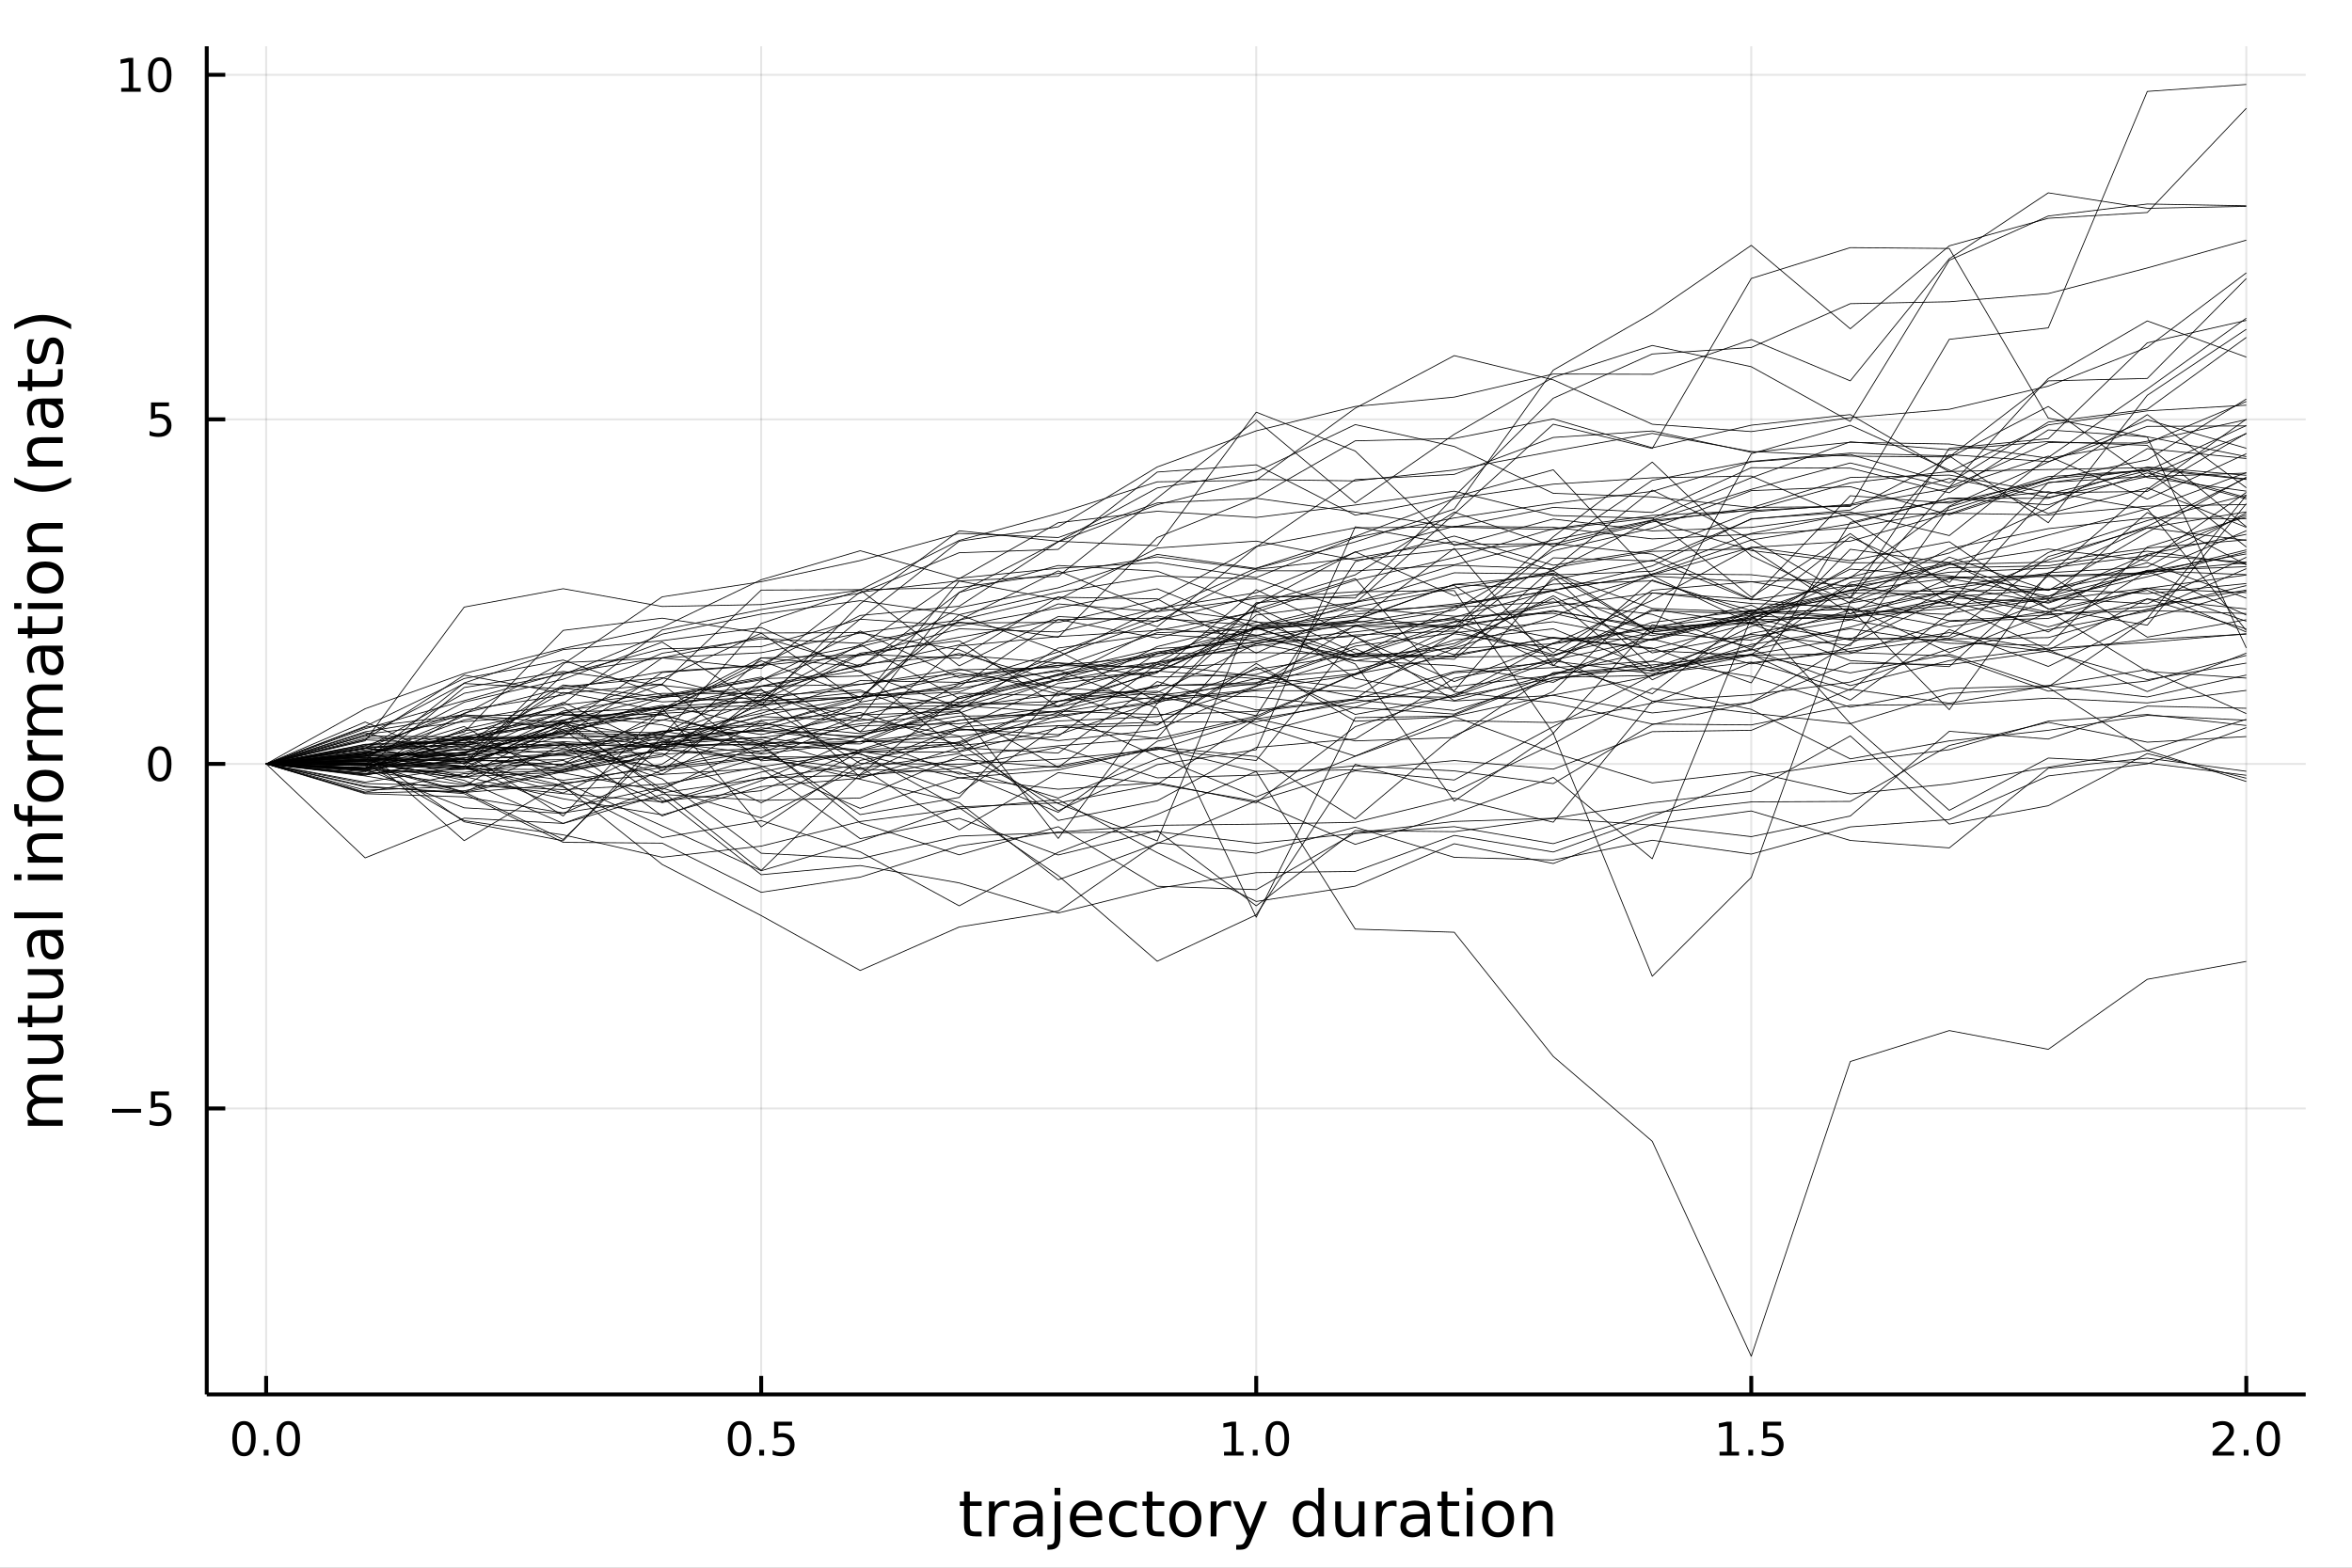 <?xml version="1.0" encoding="utf-8"?>
<svg xmlns="http://www.w3.org/2000/svg" xmlns:xlink="http://www.w3.org/1999/xlink" width="600" height="400" viewBox="0 0 2400 1600">
<rect x="0" y="0" width="2400" height="1600" fill="#808080" stroke="none"/>
<defs>
  <clipPath id="clip300">
    <rect x="0" y="0" width="2400" height="1600"/>
  </clipPath>
</defs>
<path clip-path="url(#clip300)" d="
M0 1600 L2400 1600 L2400 0 L0 0  Z
  " fill="#ffffff" fill-rule="evenodd" fill-opacity="1"/>
<defs>
  <clipPath id="clip301">
    <rect x="480" y="0" width="1681" height="1600"/>
  </clipPath>
</defs>
<path clip-path="url(#clip300)" d="
M210.977 1423.18 L2352.76 1423.18 L2352.76 47.244 L210.977 47.244  Z
  " fill="#ffffff" fill-rule="evenodd" fill-opacity="1"/>
<defs>
  <clipPath id="clip302">
    <rect x="210" y="47" width="2143" height="1377"/>
  </clipPath>
</defs>
<polyline clip-path="url(#clip302)" style="stroke:#000000; stroke-linecap:butt; stroke-linejoin:round; stroke-width:2; stroke-opacity:0.1; fill:none" points="
  271.594,1423.18 271.594,47.244 
  "/>
<polyline clip-path="url(#clip302)" style="stroke:#000000; stroke-linecap:butt; stroke-linejoin:round; stroke-width:2; stroke-opacity:0.1; fill:none" points="
  776.73,1423.18 776.73,47.244 
  "/>
<polyline clip-path="url(#clip302)" style="stroke:#000000; stroke-linecap:butt; stroke-linejoin:round; stroke-width:2; stroke-opacity:0.1; fill:none" points="
  1281.87,1423.18 1281.87,47.244 
  "/>
<polyline clip-path="url(#clip302)" style="stroke:#000000; stroke-linecap:butt; stroke-linejoin:round; stroke-width:2; stroke-opacity:0.1; fill:none" points="
  1787,1423.18 1787,47.244 
  "/>
<polyline clip-path="url(#clip302)" style="stroke:#000000; stroke-linecap:butt; stroke-linejoin:round; stroke-width:2; stroke-opacity:0.1; fill:none" points="
  2292.14,1423.18 2292.14,47.244 
  "/>
<polyline clip-path="url(#clip300)" style="stroke:#000000; stroke-linecap:butt; stroke-linejoin:round; stroke-width:4; stroke-opacity:1; fill:none" points="
  210.977,1423.18 2352.76,1423.18 
  "/>
<polyline clip-path="url(#clip300)" style="stroke:#000000; stroke-linecap:butt; stroke-linejoin:round; stroke-width:4; stroke-opacity:1; fill:none" points="
  271.594,1423.18 271.594,1404.28 
  "/>
<polyline clip-path="url(#clip300)" style="stroke:#000000; stroke-linecap:butt; stroke-linejoin:round; stroke-width:4; stroke-opacity:1; fill:none" points="
  776.73,1423.18 776.73,1404.28 
  "/>
<polyline clip-path="url(#clip300)" style="stroke:#000000; stroke-linecap:butt; stroke-linejoin:round; stroke-width:4; stroke-opacity:1; fill:none" points="
  1281.87,1423.18 1281.87,1404.28 
  "/>
<polyline clip-path="url(#clip300)" style="stroke:#000000; stroke-linecap:butt; stroke-linejoin:round; stroke-width:4; stroke-opacity:1; fill:none" points="
  1787,1423.18 1787,1404.28 
  "/>
<polyline clip-path="url(#clip300)" style="stroke:#000000; stroke-linecap:butt; stroke-linejoin:round; stroke-width:4; stroke-opacity:1; fill:none" points="
  2292.14,1423.18 2292.14,1404.28 
  "/>
<path clip-path="url(#clip300)" d="M248.978 1454.1 Q245.367 1454.1 243.538 1457.66 Q241.733 1461.2 241.733 1468.33 Q241.733 1475.44 243.538 1479.01 Q245.367 1482.55 248.978 1482.55 Q252.612 1482.55 254.418 1479.01 Q256.247 1475.44 256.247 1468.33 Q256.247 1461.2 254.418 1457.66 Q252.612 1454.1 248.978 1454.1 M248.978 1450.39 Q254.788 1450.39 257.844 1455 Q260.923 1459.58 260.923 1468.33 Q260.923 1477.06 257.844 1481.67 Q254.788 1486.25 248.978 1486.25 Q243.168 1486.25 240.089 1481.67 Q237.034 1477.06 237.034 1468.33 Q237.034 1459.58 240.089 1455 Q243.168 1450.39 248.978 1450.39 Z" fill="#000000" fill-rule="evenodd" fill-opacity="1" /><path clip-path="url(#clip300)" d="M269.14 1479.7 L274.024 1479.7 L274.024 1485.58 L269.14 1485.58 L269.14 1479.7 Z" fill="#000000" fill-rule="evenodd" fill-opacity="1" /><path clip-path="url(#clip300)" d="M294.209 1454.1 Q290.598 1454.1 288.77 1457.66 Q286.964 1461.2 286.964 1468.33 Q286.964 1475.44 288.77 1479.01 Q290.598 1482.55 294.209 1482.55 Q297.844 1482.55 299.649 1479.01 Q301.478 1475.44 301.478 1468.33 Q301.478 1461.2 299.649 1457.66 Q297.844 1454.1 294.209 1454.1 M294.209 1450.39 Q300.02 1450.39 303.075 1455 Q306.154 1459.58 306.154 1468.33 Q306.154 1477.06 303.075 1481.67 Q300.02 1486.25 294.209 1486.25 Q288.399 1486.25 285.321 1481.67 Q282.265 1477.06 282.265 1468.33 Q282.265 1459.58 285.321 1455 Q288.399 1450.39 294.209 1450.39 Z" fill="#000000" fill-rule="evenodd" fill-opacity="1" /><path clip-path="url(#clip300)" d="M754.612 1454.1 Q751.001 1454.1 749.173 1457.66 Q747.367 1461.2 747.367 1468.33 Q747.367 1475.44 749.173 1479.01 Q751.001 1482.55 754.612 1482.55 Q758.247 1482.55 760.052 1479.01 Q761.881 1475.44 761.881 1468.33 Q761.881 1461.2 760.052 1457.66 Q758.247 1454.1 754.612 1454.1 M754.612 1450.39 Q760.422 1450.39 763.478 1455 Q766.557 1459.58 766.557 1468.33 Q766.557 1477.06 763.478 1481.67 Q760.422 1486.25 754.612 1486.25 Q748.802 1486.25 745.723 1481.67 Q742.668 1477.06 742.668 1468.33 Q742.668 1459.58 745.723 1455 Q748.802 1450.39 754.612 1450.39 Z" fill="#000000" fill-rule="evenodd" fill-opacity="1" /><path clip-path="url(#clip300)" d="M774.774 1479.7 L779.658 1479.7 L779.658 1485.58 L774.774 1485.58 L774.774 1479.7 Z" fill="#000000" fill-rule="evenodd" fill-opacity="1" /><path clip-path="url(#clip300)" d="M789.89 1451.02 L808.246 1451.02 L808.246 1454.96 L794.172 1454.96 L794.172 1463.43 Q795.191 1463.08 796.209 1462.92 Q797.228 1462.73 798.246 1462.73 Q804.033 1462.73 807.413 1465.9 Q810.793 1469.08 810.793 1474.49 Q810.793 1480.07 807.32 1483.17 Q803.848 1486.25 797.529 1486.25 Q795.353 1486.25 793.084 1485.88 Q790.839 1485.51 788.432 1484.77 L788.432 1480.07 Q790.515 1481.2 792.737 1481.76 Q794.959 1482.32 797.436 1482.32 Q801.441 1482.32 803.779 1480.21 Q806.117 1478.1 806.117 1474.49 Q806.117 1470.88 803.779 1468.77 Q801.441 1466.67 797.436 1466.67 Q795.561 1466.67 793.686 1467.08 Q791.834 1467.5 789.89 1468.38 L789.89 1451.02 Z" fill="#000000" fill-rule="evenodd" fill-opacity="1" /><path clip-path="url(#clip300)" d="M1249.02 1481.64 L1256.66 1481.64 L1256.66 1455.28 L1248.35 1456.95 L1248.35 1452.69 L1256.61 1451.02 L1261.29 1451.02 L1261.29 1481.64 L1268.93 1481.64 L1268.93 1485.58 L1249.02 1485.58 L1249.02 1481.64 Z" fill="#000000" fill-rule="evenodd" fill-opacity="1" /><path clip-path="url(#clip300)" d="M1278.37 1479.7 L1283.26 1479.7 L1283.26 1485.58 L1278.37 1485.58 L1278.37 1479.7 Z" fill="#000000" fill-rule="evenodd" fill-opacity="1" /><path clip-path="url(#clip300)" d="M1303.44 1454.1 Q1299.83 1454.1 1298 1457.66 Q1296.2 1461.2 1296.2 1468.33 Q1296.2 1475.44 1298 1479.01 Q1299.83 1482.55 1303.44 1482.55 Q1307.07 1482.55 1308.88 1479.01 Q1310.71 1475.44 1310.71 1468.33 Q1310.71 1461.2 1308.88 1457.66 Q1307.07 1454.1 1303.44 1454.1 M1303.44 1450.39 Q1309.25 1450.39 1312.31 1455 Q1315.39 1459.58 1315.39 1468.33 Q1315.39 1477.06 1312.31 1481.67 Q1309.25 1486.25 1303.44 1486.25 Q1297.63 1486.25 1294.55 1481.67 Q1291.5 1477.06 1291.5 1468.33 Q1291.5 1459.58 1294.55 1455 Q1297.63 1450.39 1303.44 1450.39 Z" fill="#000000" fill-rule="evenodd" fill-opacity="1" /><path clip-path="url(#clip300)" d="M1754.65 1481.64 L1762.29 1481.64 L1762.29 1455.28 L1753.98 1456.95 L1753.98 1452.69 L1762.25 1451.02 L1766.92 1451.02 L1766.92 1481.64 L1774.56 1481.64 L1774.56 1485.58 L1754.65 1485.58 L1754.65 1481.64 Z" fill="#000000" fill-rule="evenodd" fill-opacity="1" /><path clip-path="url(#clip300)" d="M1784.01 1479.7 L1788.89 1479.7 L1788.89 1485.58 L1784.01 1485.58 L1784.01 1479.7 Z" fill="#000000" fill-rule="evenodd" fill-opacity="1" /><path clip-path="url(#clip300)" d="M1799.12 1451.02 L1817.48 1451.02 L1817.48 1454.96 L1803.4 1454.96 L1803.4 1463.43 Q1804.42 1463.08 1805.44 1462.92 Q1806.46 1462.73 1807.48 1462.73 Q1813.26 1462.73 1816.64 1465.9 Q1820.02 1469.08 1820.02 1474.49 Q1820.02 1480.07 1816.55 1483.17 Q1813.08 1486.25 1806.76 1486.25 Q1804.58 1486.25 1802.32 1485.88 Q1800.07 1485.51 1797.66 1484.77 L1797.66 1480.07 Q1799.75 1481.2 1801.97 1481.76 Q1804.19 1482.32 1806.67 1482.32 Q1810.67 1482.32 1813.01 1480.21 Q1815.35 1478.1 1815.35 1474.49 Q1815.35 1470.88 1813.01 1468.77 Q1810.67 1466.67 1806.67 1466.67 Q1804.79 1466.67 1802.92 1467.08 Q1801.07 1467.5 1799.12 1468.38 L1799.12 1451.02 Z" fill="#000000" fill-rule="evenodd" fill-opacity="1" /><path clip-path="url(#clip300)" d="M2263.38 1481.64 L2279.7 1481.64 L2279.7 1485.58 L2257.75 1485.58 L2257.75 1481.64 Q2260.42 1478.89 2265 1474.26 Q2269.6 1469.61 2270.79 1468.27 Q2273.03 1465.74 2273.91 1464.01 Q2274.81 1462.25 2274.81 1460.56 Q2274.81 1457.8 2272.87 1456.07 Q2270.95 1454.33 2267.85 1454.33 Q2265.65 1454.33 2263.19 1455.09 Q2260.76 1455.86 2257.98 1457.41 L2257.98 1452.69 Q2260.81 1451.55 2263.26 1450.97 Q2265.72 1450.39 2267.75 1450.39 Q2273.12 1450.39 2276.32 1453.08 Q2279.51 1455.77 2279.51 1460.26 Q2279.51 1462.39 2278.7 1464.31 Q2277.92 1466.2 2275.81 1468.8 Q2275.23 1469.47 2272.13 1472.69 Q2269.03 1475.88 2263.38 1481.64 Z" fill="#000000" fill-rule="evenodd" fill-opacity="1" /><path clip-path="url(#clip300)" d="M2289.51 1479.7 L2294.4 1479.7 L2294.4 1485.58 L2289.51 1485.58 L2289.51 1479.7 Z" fill="#000000" fill-rule="evenodd" fill-opacity="1" /><path clip-path="url(#clip300)" d="M2314.58 1454.1 Q2310.97 1454.1 2309.14 1457.66 Q2307.34 1461.2 2307.34 1468.33 Q2307.34 1475.44 2309.14 1479.01 Q2310.97 1482.55 2314.58 1482.55 Q2318.22 1482.55 2320.02 1479.01 Q2321.85 1475.44 2321.85 1468.33 Q2321.85 1461.2 2320.02 1457.66 Q2318.22 1454.1 2314.58 1454.1 M2314.58 1450.39 Q2320.39 1450.39 2323.45 1455 Q2326.53 1459.58 2326.53 1468.33 Q2326.53 1477.06 2323.45 1481.67 Q2320.39 1486.25 2314.58 1486.25 Q2308.77 1486.25 2305.69 1481.67 Q2302.64 1477.06 2302.64 1468.33 Q2302.64 1459.58 2305.69 1455 Q2308.77 1450.39 2314.58 1450.39 Z" fill="#000000" fill-rule="evenodd" fill-opacity="1" /><path clip-path="url(#clip300)" d="M989.601 1522.27 L989.601 1532.4 L1001.66 1532.4 L1001.66 1536.95 L989.601 1536.95 L989.601 1556.3 Q989.601 1560.66 990.779 1561.9 Q991.988 1563.14 995.649 1563.14 L1001.66 1563.14 L1001.66 1568.04 L995.649 1568.04 Q988.869 1568.04 986.291 1565.53 Q983.713 1562.98 983.713 1556.3 L983.713 1536.95 L979.416 1536.95 L979.416 1532.4 L983.713 1532.4 L983.713 1522.27 L989.601 1522.27 Z" fill="#000000" fill-rule="evenodd" fill-opacity="1" /><path clip-path="url(#clip300)" d="M1030.02 1537.87 Q1029.04 1537.3 1027.86 1537.04 Q1026.71 1536.76 1025.31 1536.76 Q1020.35 1536.76 1017.67 1540 Q1015.03 1543.22 1015.03 1549.27 L1015.03 1568.04 L1009.14 1568.04 L1009.14 1532.4 L1015.03 1532.4 L1015.03 1537.93 Q1016.88 1534.69 1019.84 1533.13 Q1022.8 1531.54 1027.03 1531.54 Q1027.64 1531.54 1028.37 1531.63 Q1029.1 1531.7 1029.99 1531.85 L1030.02 1537.87 Z" fill="#000000" fill-rule="evenodd" fill-opacity="1" /><path clip-path="url(#clip300)" d="M1052.37 1550.12 Q1045.27 1550.12 1042.53 1551.75 Q1039.79 1553.37 1039.79 1557.29 Q1039.79 1560.4 1041.83 1562.25 Q1043.9 1564.07 1047.43 1564.07 Q1052.3 1564.07 1055.23 1560.63 Q1058.19 1557.16 1058.19 1551.43 L1058.19 1550.12 L1052.37 1550.12 M1064.05 1547.71 L1064.05 1568.04 L1058.19 1568.04 L1058.19 1562.63 Q1056.19 1565.88 1053.19 1567.44 Q1050.2 1568.97 1045.87 1568.97 Q1040.4 1568.97 1037.15 1565.91 Q1033.94 1562.82 1033.94 1557.67 Q1033.94 1551.65 1037.95 1548.6 Q1041.99 1545.54 1049.98 1545.54 L1058.19 1545.54 L1058.19 1544.97 Q1058.19 1540.93 1055.52 1538.73 Q1052.88 1536.5 1048.07 1536.5 Q1045.01 1536.5 1042.12 1537.23 Q1039.22 1537.97 1036.55 1539.43 L1036.55 1534.02 Q1039.76 1532.78 1042.79 1532.17 Q1045.81 1531.54 1048.67 1531.54 Q1056.41 1531.54 1060.23 1535.55 Q1064.05 1539.56 1064.05 1547.71 Z" fill="#000000" fill-rule="evenodd" fill-opacity="1" /><path clip-path="url(#clip300)" d="M1076.11 1532.4 L1081.97 1532.4 L1081.97 1568.68 Q1081.97 1575.49 1079.36 1578.55 Q1076.78 1581.6 1071.02 1581.6 L1068.79 1581.6 L1068.79 1576.64 L1070.35 1576.64 Q1073.69 1576.64 1074.9 1575.08 Q1076.11 1573.55 1076.11 1568.68 L1076.11 1532.4 M1076.11 1518.52 L1081.97 1518.52 L1081.97 1525.93 L1076.11 1525.93 L1076.11 1518.52 Z" fill="#000000" fill-rule="evenodd" fill-opacity="1" /><path clip-path="url(#clip300)" d="M1124.71 1548.76 L1124.71 1551.62 L1097.79 1551.62 Q1098.17 1557.67 1101.41 1560.85 Q1104.69 1564 1110.52 1564 Q1113.89 1564 1117.04 1563.17 Q1120.23 1562.35 1123.34 1560.69 L1123.34 1566.23 Q1120.19 1567.57 1116.88 1568.27 Q1113.57 1568.97 1110.17 1568.97 Q1101.64 1568.97 1096.64 1564 Q1091.68 1559.04 1091.68 1550.57 Q1091.68 1541.82 1096.39 1536.69 Q1101.13 1531.54 1109.15 1531.54 Q1116.34 1531.54 1120.51 1536.18 Q1124.71 1540.8 1124.71 1548.76 M1118.86 1547.04 Q1118.79 1542.23 1116.15 1539.37 Q1113.54 1536.5 1109.21 1536.5 Q1104.31 1536.5 1101.35 1539.27 Q1098.42 1542.04 1097.98 1547.07 L1118.86 1547.04 Z" fill="#000000" fill-rule="evenodd" fill-opacity="1" /><path clip-path="url(#clip300)" d="M1159.98 1533.76 L1159.98 1539.24 Q1157.5 1537.87 1154.98 1537.2 Q1152.5 1536.5 1149.95 1536.5 Q1144.26 1536.5 1141.1 1540.13 Q1137.95 1543.73 1137.95 1550.25 Q1137.95 1556.78 1141.1 1560.4 Q1144.26 1564 1149.95 1564 Q1152.5 1564 1154.98 1563.33 Q1157.5 1562.63 1159.98 1561.26 L1159.98 1566.68 Q1157.53 1567.82 1154.89 1568.39 Q1152.28 1568.97 1149.32 1568.97 Q1141.26 1568.97 1136.52 1563.91 Q1131.78 1558.85 1131.78 1550.25 Q1131.78 1541.53 1136.55 1536.53 Q1141.36 1531.54 1149.7 1531.54 Q1152.4 1531.54 1154.98 1532.11 Q1157.56 1532.65 1159.98 1533.76 Z" fill="#000000" fill-rule="evenodd" fill-opacity="1" /><path clip-path="url(#clip300)" d="M1175.96 1522.27 L1175.96 1532.4 L1188.02 1532.4 L1188.02 1536.95 L1175.96 1536.95 L1175.96 1556.3 Q1175.96 1560.66 1177.13 1561.9 Q1178.34 1563.14 1182 1563.14 L1188.02 1563.14 L1188.02 1568.04 L1182 1568.04 Q1175.23 1568.04 1172.65 1565.53 Q1170.07 1562.98 1170.07 1556.3 L1170.07 1536.95 L1165.77 1536.95 L1165.77 1532.4 L1170.07 1532.4 L1170.07 1522.27 L1175.96 1522.27 Z" fill="#000000" fill-rule="evenodd" fill-opacity="1" /><path clip-path="url(#clip300)" d="M1209.54 1536.5 Q1204.83 1536.5 1202.09 1540.19 Q1199.35 1543.85 1199.35 1550.25 Q1199.35 1556.65 1202.06 1560.34 Q1204.79 1564 1209.54 1564 Q1214.22 1564 1216.95 1560.31 Q1219.69 1556.62 1219.69 1550.25 Q1219.69 1543.92 1216.95 1540.23 Q1214.22 1536.5 1209.54 1536.5 M1209.54 1531.54 Q1217.18 1531.54 1221.54 1536.5 Q1225.9 1541.47 1225.9 1550.25 Q1225.9 1559 1221.54 1564 Q1217.18 1568.97 1209.54 1568.97 Q1201.87 1568.97 1197.51 1564 Q1193.18 1559 1193.18 1550.25 Q1193.18 1541.47 1197.51 1536.5 Q1201.87 1531.54 1209.54 1531.54 Z" fill="#000000" fill-rule="evenodd" fill-opacity="1" /><path clip-path="url(#clip300)" d="M1256.26 1537.87 Q1255.27 1537.3 1254.1 1537.04 Q1252.95 1536.76 1251.55 1536.76 Q1246.58 1536.76 1243.91 1540 Q1241.27 1543.22 1241.27 1549.27 L1241.27 1568.04 L1235.38 1568.04 L1235.38 1532.4 L1241.27 1532.4 L1241.27 1537.93 Q1243.12 1534.69 1246.08 1533.13 Q1249.04 1531.54 1253.27 1531.54 Q1253.87 1531.54 1254.61 1531.63 Q1255.34 1531.7 1256.23 1531.85 L1256.26 1537.87 Z" fill="#000000" fill-rule="evenodd" fill-opacity="1" /><path clip-path="url(#clip300)" d="M1277.24 1571.35 Q1274.75 1577.72 1272.4 1579.66 Q1270.04 1581.6 1266.1 1581.6 L1261.42 1581.6 L1261.42 1576.7 L1264.85 1576.7 Q1267.27 1576.7 1268.61 1575.56 Q1269.95 1574.41 1271.57 1570.14 L1272.62 1567.47 L1258.2 1532.4 L1264.41 1532.4 L1275.55 1560.28 L1286.69 1532.4 L1292.9 1532.4 L1277.24 1571.35 Z" fill="#000000" fill-rule="evenodd" fill-opacity="1" /><path clip-path="url(#clip300)" d="M1345.16 1537.81 L1345.16 1518.52 L1351.01 1518.52 L1351.01 1568.04 L1345.16 1568.04 L1345.16 1562.7 Q1343.31 1565.88 1340.48 1567.44 Q1337.68 1568.97 1333.73 1568.97 Q1327.27 1568.97 1323.2 1563.81 Q1319.15 1558.65 1319.15 1550.25 Q1319.15 1541.85 1323.2 1536.69 Q1327.27 1531.54 1333.73 1531.54 Q1337.68 1531.54 1340.48 1533.1 Q1343.31 1534.62 1345.16 1537.81 M1325.2 1550.25 Q1325.2 1556.71 1327.84 1560.4 Q1330.52 1564.07 1335.16 1564.07 Q1339.81 1564.07 1342.48 1560.4 Q1345.16 1556.71 1345.16 1550.25 Q1345.16 1543.79 1342.48 1540.13 Q1339.81 1536.44 1335.16 1536.44 Q1330.52 1536.44 1327.84 1540.13 Q1325.2 1543.79 1325.2 1550.25 Z" fill="#000000" fill-rule="evenodd" fill-opacity="1" /><path clip-path="url(#clip300)" d="M1362.47 1553.98 L1362.47 1532.4 L1368.33 1532.4 L1368.33 1553.75 Q1368.33 1558.81 1370.3 1561.36 Q1372.28 1563.87 1376.22 1563.87 Q1380.96 1563.87 1383.7 1560.85 Q1386.47 1557.83 1386.47 1552.61 L1386.47 1532.4 L1392.33 1532.4 L1392.33 1568.04 L1386.47 1568.04 L1386.47 1562.57 Q1384.34 1565.82 1381.51 1567.41 Q1378.7 1568.97 1374.98 1568.97 Q1368.84 1568.97 1365.66 1565.15 Q1362.47 1561.33 1362.47 1553.98 M1377.21 1531.54 L1377.21 1531.54 Z" fill="#000000" fill-rule="evenodd" fill-opacity="1" /><path clip-path="url(#clip300)" d="M1425.05 1537.87 Q1424.06 1537.3 1422.88 1537.04 Q1421.74 1536.76 1420.34 1536.76 Q1415.37 1536.76 1412.7 1540 Q1410.06 1543.22 1410.06 1549.27 L1410.06 1568.04 L1404.17 1568.04 L1404.17 1532.4 L1410.06 1532.4 L1410.06 1537.93 Q1411.9 1534.69 1414.86 1533.13 Q1417.82 1531.54 1422.06 1531.54 Q1422.66 1531.54 1423.39 1531.63 Q1424.12 1531.7 1425.02 1531.85 L1425.05 1537.87 Z" fill="#000000" fill-rule="evenodd" fill-opacity="1" /><path clip-path="url(#clip300)" d="M1447.39 1550.12 Q1440.29 1550.12 1437.56 1551.75 Q1434.82 1553.37 1434.82 1557.29 Q1434.82 1560.4 1436.86 1562.25 Q1438.92 1564.07 1442.46 1564.07 Q1447.33 1564.07 1450.26 1560.63 Q1453.22 1557.16 1453.22 1551.43 L1453.22 1550.12 L1447.39 1550.12 M1459.07 1547.71 L1459.07 1568.04 L1453.22 1568.04 L1453.22 1562.63 Q1451.21 1565.88 1448.22 1567.44 Q1445.23 1568.97 1440.9 1568.97 Q1435.42 1568.97 1432.18 1565.91 Q1428.96 1562.82 1428.96 1557.67 Q1428.96 1551.65 1432.97 1548.6 Q1437.01 1545.54 1445 1545.54 L1453.22 1545.54 L1453.22 1544.97 Q1453.22 1540.93 1450.54 1538.73 Q1447.9 1536.5 1443.09 1536.5 Q1440.04 1536.5 1437.14 1537.23 Q1434.25 1537.97 1431.57 1539.43 L1431.57 1534.02 Q1434.79 1532.78 1437.81 1532.17 Q1440.83 1531.54 1443.7 1531.54 Q1451.43 1531.54 1455.25 1535.55 Q1459.07 1539.56 1459.07 1547.71 Z" fill="#000000" fill-rule="evenodd" fill-opacity="1" /><path clip-path="url(#clip300)" d="M1476.93 1522.27 L1476.93 1532.4 L1488.99 1532.4 L1488.99 1536.95 L1476.93 1536.95 L1476.93 1556.3 Q1476.93 1560.66 1478.11 1561.9 Q1479.31 1563.14 1482.98 1563.14 L1488.99 1563.14 L1488.99 1568.04 L1482.98 1568.04 Q1476.2 1568.04 1473.62 1565.53 Q1471.04 1562.98 1471.04 1556.3 L1471.04 1536.95 L1466.74 1536.95 L1466.74 1532.4 L1471.04 1532.4 L1471.04 1522.27 L1476.93 1522.27 Z" fill="#000000" fill-rule="evenodd" fill-opacity="1" /><path clip-path="url(#clip300)" d="M1496.69 1532.4 L1502.55 1532.4 L1502.55 1568.04 L1496.69 1568.04 L1496.69 1532.4 M1496.69 1518.52 L1502.55 1518.52 L1502.55 1525.93 L1496.69 1525.93 L1496.69 1518.52 Z" fill="#000000" fill-rule="evenodd" fill-opacity="1" /><path clip-path="url(#clip300)" d="M1528.62 1536.5 Q1523.91 1536.5 1521.17 1540.19 Q1518.43 1543.85 1518.43 1550.25 Q1518.43 1556.65 1521.14 1560.34 Q1523.87 1564 1528.62 1564 Q1533.3 1564 1536.03 1560.31 Q1538.77 1556.62 1538.77 1550.25 Q1538.77 1543.92 1536.03 1540.23 Q1533.3 1536.5 1528.62 1536.5 M1528.62 1531.54 Q1536.26 1531.54 1540.62 1536.5 Q1544.98 1541.47 1544.98 1550.25 Q1544.98 1559 1540.62 1564 Q1536.26 1568.97 1528.62 1568.97 Q1520.95 1568.97 1516.59 1564 Q1512.26 1559 1512.26 1550.25 Q1512.26 1541.47 1516.59 1536.5 Q1520.95 1531.54 1528.62 1531.54 Z" fill="#000000" fill-rule="evenodd" fill-opacity="1" /><path clip-path="url(#clip300)" d="M1584.32 1546.53 L1584.32 1568.04 L1578.46 1568.04 L1578.46 1546.72 Q1578.46 1541.66 1576.49 1539.14 Q1574.51 1536.63 1570.57 1536.63 Q1565.82 1536.63 1563.09 1539.65 Q1560.35 1542.68 1560.35 1547.9 L1560.35 1568.04 L1554.46 1568.04 L1554.46 1532.4 L1560.35 1532.4 L1560.35 1537.93 Q1562.45 1534.72 1565.28 1533.13 Q1568.15 1531.54 1571.87 1531.54 Q1578.02 1531.54 1581.17 1535.36 Q1584.32 1539.14 1584.32 1546.53 Z" fill="#000000" fill-rule="evenodd" fill-opacity="1" /><polyline clip-path="url(#clip302)" style="stroke:#000000; stroke-linecap:butt; stroke-linejoin:round; stroke-width:2; stroke-opacity:0.1; fill:none" points="
  210.977,1131.28 2352.76,1131.28 
  "/>
<polyline clip-path="url(#clip302)" style="stroke:#000000; stroke-linecap:butt; stroke-linejoin:round; stroke-width:2; stroke-opacity:0.1; fill:none" points="
  210.977,779.642 2352.76,779.642 
  "/>
<polyline clip-path="url(#clip302)" style="stroke:#000000; stroke-linecap:butt; stroke-linejoin:round; stroke-width:2; stroke-opacity:0.1; fill:none" points="
  210.977,428.003 2352.76,428.003 
  "/>
<polyline clip-path="url(#clip302)" style="stroke:#000000; stroke-linecap:butt; stroke-linejoin:round; stroke-width:2; stroke-opacity:0.1; fill:none" points="
  210.977,76.365 2352.76,76.365 
  "/>
<polyline clip-path="url(#clip300)" style="stroke:#000000; stroke-linecap:butt; stroke-linejoin:round; stroke-width:4; stroke-opacity:1; fill:none" points="
  210.977,1423.18 210.977,47.244 
  "/>
<polyline clip-path="url(#clip300)" style="stroke:#000000; stroke-linecap:butt; stroke-linejoin:round; stroke-width:4; stroke-opacity:1; fill:none" points="
  210.977,1131.28 229.875,1131.28 
  "/>
<polyline clip-path="url(#clip300)" style="stroke:#000000; stroke-linecap:butt; stroke-linejoin:round; stroke-width:4; stroke-opacity:1; fill:none" points="
  210.977,779.642 229.875,779.642 
  "/>
<polyline clip-path="url(#clip300)" style="stroke:#000000; stroke-linecap:butt; stroke-linejoin:round; stroke-width:4; stroke-opacity:1; fill:none" points="
  210.977,428.003 229.875,428.003 
  "/>
<polyline clip-path="url(#clip300)" style="stroke:#000000; stroke-linecap:butt; stroke-linejoin:round; stroke-width:4; stroke-opacity:1; fill:none" points="
  210.977,76.365 229.875,76.365 
  "/>
<path clip-path="url(#clip300)" d="M114.26 1131.73 L143.936 1131.73 L143.936 1135.67 L114.26 1135.67 L114.26 1131.73 Z" fill="#000000" fill-rule="evenodd" fill-opacity="1" /><path clip-path="url(#clip300)" d="M154.075 1114 L172.431 1114 L172.431 1117.94 L158.357 1117.94 L158.357 1126.41 Q159.376 1126.06 160.394 1125.9 Q161.413 1125.71 162.431 1125.71 Q168.218 1125.71 171.598 1128.89 Q174.977 1132.06 174.977 1137.47 Q174.977 1143.05 171.505 1146.15 Q168.033 1149.23 161.714 1149.23 Q159.538 1149.23 157.269 1148.86 Q155.024 1148.49 152.616 1147.75 L152.616 1143.05 Q154.7 1144.19 156.922 1144.74 Q159.144 1145.3 161.621 1145.3 Q165.626 1145.3 167.964 1143.19 Q170.302 1141.08 170.302 1137.47 Q170.302 1133.86 167.964 1131.76 Q165.626 1129.65 161.621 1129.65 Q159.746 1129.65 157.871 1130.07 Q156.019 1130.48 154.075 1131.36 L154.075 1114 Z" fill="#000000" fill-rule="evenodd" fill-opacity="1" /><path clip-path="url(#clip300)" d="M163.033 765.441 Q159.422 765.441 157.593 769.006 Q155.788 772.547 155.788 779.677 Q155.788 786.784 157.593 790.348 Q159.422 793.89 163.033 793.89 Q166.667 793.89 168.473 790.348 Q170.302 786.784 170.302 779.677 Q170.302 772.547 168.473 769.006 Q166.667 765.441 163.033 765.441 M163.033 761.737 Q168.843 761.737 171.899 766.344 Q174.977 770.927 174.977 779.677 Q174.977 788.404 171.899 793.01 Q168.843 797.594 163.033 797.594 Q157.223 797.594 154.144 793.01 Q151.089 788.404 151.089 779.677 Q151.089 770.927 154.144 766.344 Q157.223 761.737 163.033 761.737 Z" fill="#000000" fill-rule="evenodd" fill-opacity="1" /><path clip-path="url(#clip300)" d="M154.075 410.723 L172.431 410.723 L172.431 414.659 L158.357 414.659 L158.357 423.131 Q159.376 422.784 160.394 422.622 Q161.413 422.436 162.431 422.436 Q168.218 422.436 171.598 425.608 Q174.977 428.779 174.977 434.196 Q174.977 439.774 171.505 442.876 Q168.033 445.955 161.714 445.955 Q159.538 445.955 157.269 445.584 Q155.024 445.214 152.616 444.473 L152.616 439.774 Q154.7 440.908 156.922 441.464 Q159.144 442.02 161.621 442.02 Q165.626 442.02 167.964 439.913 Q170.302 437.807 170.302 434.196 Q170.302 430.584 167.964 428.478 Q165.626 426.372 161.621 426.372 Q159.746 426.372 157.871 426.788 Q156.019 427.205 154.075 428.084 L154.075 410.723 Z" fill="#000000" fill-rule="evenodd" fill-opacity="1" /><path clip-path="url(#clip300)" d="M123.681 89.709 L131.32 89.709 L131.32 63.344 L123.01 65.01 L123.01 60.751 L131.274 59.084 L135.95 59.084 L135.95 89.709 L143.589 89.709 L143.589 93.644 L123.681 93.644 L123.681 89.709 Z" fill="#000000" fill-rule="evenodd" fill-opacity="1" /><path clip-path="url(#clip300)" d="M163.033 62.163 Q159.422 62.163 157.593 65.728 Q155.788 69.27 155.788 76.399 Q155.788 83.506 157.593 87.07 Q159.422 90.612 163.033 90.612 Q166.667 90.612 168.473 87.07 Q170.302 83.506 170.302 76.399 Q170.302 69.27 168.473 65.728 Q166.667 62.163 163.033 62.163 M163.033 58.459 Q168.843 58.459 171.899 63.066 Q174.977 67.649 174.977 76.399 Q174.977 85.126 171.899 89.733 Q168.843 94.316 163.033 94.316 Q157.223 94.316 154.144 89.733 Q151.089 85.126 151.089 76.399 Q151.089 67.649 154.144 63.066 Q157.223 58.459 163.033 58.459 Z" fill="#000000" fill-rule="evenodd" fill-opacity="1" /><path clip-path="url(#clip300)" d="M35.199 1120.99 Q31.253 1118.79 29.375 1115.74 Q27.497 1112.68 27.497 1108.54 Q27.497 1102.97 31.412 1099.95 Q35.295 1096.93 42.488 1096.93 L64.004 1096.93 L64.004 1102.82 L42.679 1102.82 Q37.555 1102.82 35.072 1104.63 Q32.589 1106.44 32.589 1110.17 Q32.589 1114.72 35.613 1117.36 Q38.637 1120 43.857 1120 L64.004 1120 L64.004 1125.89 L42.679 1125.89 Q37.523 1125.89 35.072 1127.71 Q32.589 1129.52 32.589 1133.31 Q32.589 1137.8 35.645 1140.44 Q38.669 1143.08 43.857 1143.08 L64.004 1143.08 L64.004 1148.97 L28.356 1148.97 L28.356 1143.08 L33.894 1143.08 Q30.616 1141.07 29.056 1138.27 Q27.497 1135.47 27.497 1131.62 Q27.497 1127.74 29.47 1125.03 Q31.444 1122.29 35.199 1120.99 Z" fill="#000000" fill-rule="evenodd" fill-opacity="1" /><path clip-path="url(#clip300)" d="M49.936 1085.85 L28.356 1085.85 L28.356 1079.99 L49.713 1079.99 Q54.774 1079.99 57.32 1078.02 Q59.835 1076.05 59.835 1072.1 Q59.835 1067.36 56.811 1064.62 Q53.787 1061.85 48.567 1061.85 L28.356 1061.85 L28.356 1056 L64.004 1056 L64.004 1061.85 L58.53 1061.85 Q61.776 1063.98 63.368 1066.82 Q64.927 1069.62 64.927 1073.34 Q64.927 1079.49 61.108 1082.67 Q57.288 1085.85 49.936 1085.85 M27.497 1071.11 L27.497 1071.11 Z" fill="#000000" fill-rule="evenodd" fill-opacity="1" /><path clip-path="url(#clip300)" d="M18.235 1038.14 L28.356 1038.14 L28.356 1026.08 L32.908 1026.08 L32.908 1038.14 L52.259 1038.14 Q56.62 1038.14 57.861 1036.96 Q59.103 1035.75 59.103 1032.09 L59.103 1026.08 L64.004 1026.08 L64.004 1032.09 Q64.004 1038.87 61.49 1041.45 Q58.943 1044.03 52.259 1044.03 L32.908 1044.03 L32.908 1048.33 L28.356 1048.33 L28.356 1044.03 L18.235 1044.03 L18.235 1038.14 Z" fill="#000000" fill-rule="evenodd" fill-opacity="1" /><path clip-path="url(#clip300)" d="M49.936 1018.98 L28.356 1018.98 L28.356 1013.12 L49.713 1013.12 Q54.774 1013.12 57.32 1011.15 Q59.835 1009.18 59.835 1005.23 Q59.835 1000.49 56.811 997.75 Q53.787 994.981 48.567 994.981 L28.356 994.981 L28.356 989.124 L64.004 989.124 L64.004 994.981 L58.53 994.981 Q61.776 997.113 63.368 999.946 Q64.927 1002.75 64.927 1006.47 Q64.927 1012.61 61.108 1015.8 Q57.288 1018.98 49.936 1018.98 M27.497 1004.24 L27.497 1004.24 Z" fill="#000000" fill-rule="evenodd" fill-opacity="1" /><path clip-path="url(#clip300)" d="M46.085 960.86 Q46.085 967.958 47.708 970.695 Q49.331 973.433 53.246 973.433 Q56.365 973.433 58.211 971.396 Q60.026 969.327 60.026 965.794 Q60.026 960.924 56.588 957.996 Q53.119 955.036 47.39 955.036 L46.085 955.036 L46.085 960.86 M43.666 949.179 L64.004 949.179 L64.004 955.036 L58.593 955.036 Q61.84 957.041 63.399 960.033 Q64.927 963.025 64.927 967.353 Q64.927 972.828 61.872 976.074 Q58.784 979.289 53.628 979.289 Q47.612 979.289 44.557 975.279 Q41.501 971.236 41.501 963.247 L41.501 955.036 L40.928 955.036 Q36.886 955.036 34.69 957.709 Q32.462 960.351 32.462 965.157 Q32.462 968.213 33.194 971.109 Q33.926 974.006 35.39 976.679 L29.98 976.679 Q28.738 973.464 28.133 970.441 Q27.497 967.417 27.497 964.552 Q27.497 956.818 31.507 952.999 Q35.518 949.179 43.666 949.179 Z" fill="#000000" fill-rule="evenodd" fill-opacity="1" /><path clip-path="url(#clip300)" d="M14.479 937.116 L14.479 931.26 L64.004 931.26 L64.004 937.116 L14.479 937.116 Z" fill="#000000" fill-rule="evenodd" fill-opacity="1" /><path clip-path="url(#clip300)" d="M28.356 898.285 L28.356 892.429 L64.004 892.429 L64.004 898.285 L28.356 898.285 M14.479 898.285 L14.479 892.429 L21.895 892.429 L21.895 898.285 L14.479 898.285 Z" fill="#000000" fill-rule="evenodd" fill-opacity="1" /><path clip-path="url(#clip300)" d="M42.488 850.543 L64.004 850.543 L64.004 856.399 L42.679 856.399 Q37.618 856.399 35.104 858.372 Q32.589 860.346 32.589 864.293 Q32.589 869.035 35.613 871.772 Q38.637 874.51 43.857 874.51 L64.004 874.51 L64.004 880.398 L28.356 880.398 L28.356 874.51 L33.894 874.51 Q30.68 872.409 29.088 869.576 Q27.497 866.712 27.497 862.988 Q27.497 856.845 31.316 853.694 Q35.104 850.543 42.488 850.543 Z" fill="#000000" fill-rule="evenodd" fill-opacity="1" /><path clip-path="url(#clip300)" d="M14.479 820.815 L19.349 820.815 L19.349 826.417 Q19.349 829.568 20.622 830.809 Q21.895 832.018 25.205 832.018 L28.356 832.018 L28.356 822.374 L32.908 822.374 L32.908 832.018 L64.004 832.018 L64.004 837.907 L32.908 837.907 L32.908 843.509 L28.356 843.509 L28.356 837.907 L25.874 837.907 Q19.922 837.907 17.216 835.138 Q14.479 832.369 14.479 826.353 L14.479 820.815 Z" fill="#000000" fill-rule="evenodd" fill-opacity="1" /><path clip-path="url(#clip300)" d="M32.462 802.1 Q32.462 806.81 36.154 809.548 Q39.815 812.285 46.212 812.285 Q52.609 812.285 56.302 809.579 Q59.962 806.842 59.962 802.1 Q59.962 797.421 56.27 794.684 Q52.578 791.946 46.212 791.946 Q39.878 791.946 36.186 794.684 Q32.462 797.421 32.462 802.1 M27.497 802.1 Q27.497 794.461 32.462 790.1 Q37.427 785.74 46.212 785.74 Q54.965 785.74 59.962 790.1 Q64.927 794.461 64.927 802.1 Q64.927 809.77 59.962 814.131 Q54.965 818.459 46.212 818.459 Q37.427 818.459 32.462 814.131 Q27.497 809.77 27.497 802.1 Z" fill="#000000" fill-rule="evenodd" fill-opacity="1" /><path clip-path="url(#clip300)" d="M33.831 755.375 Q33.258 756.362 33.003 757.54 Q32.717 758.686 32.717 760.086 Q32.717 765.051 35.963 767.725 Q39.178 770.367 45.225 770.367 L64.004 770.367 L64.004 776.255 L28.356 776.255 L28.356 770.367 L33.894 770.367 Q30.648 768.521 29.088 765.56 Q27.497 762.6 27.497 758.367 Q27.497 757.762 27.592 757.03 Q27.656 756.298 27.815 755.407 L33.831 755.375 Z" fill="#000000" fill-rule="evenodd" fill-opacity="1" /><path clip-path="url(#clip300)" d="M35.199 722.624 Q31.253 720.428 29.375 717.372 Q27.497 714.317 27.497 710.179 Q27.497 704.609 31.412 701.585 Q35.295 698.561 42.488 698.561 L64.004 698.561 L64.004 704.45 L42.679 704.45 Q37.555 704.45 35.072 706.264 Q32.589 708.078 32.589 711.802 Q32.589 716.354 35.613 718.995 Q38.637 721.637 43.857 721.637 L64.004 721.637 L64.004 727.525 L42.679 727.525 Q37.523 727.525 35.072 729.34 Q32.589 731.154 32.589 734.941 Q32.589 739.429 35.645 742.071 Q38.669 744.713 43.857 744.713 L64.004 744.713 L64.004 750.601 L28.356 750.601 L28.356 744.713 L33.894 744.713 Q30.616 742.708 29.056 739.907 Q27.497 737.106 27.497 733.255 Q27.497 729.371 29.47 726.666 Q31.444 723.929 35.199 722.624 Z" fill="#000000" fill-rule="evenodd" fill-opacity="1" /><path clip-path="url(#clip300)" d="M46.085 670.68 Q46.085 677.777 47.708 680.515 Q49.331 683.252 53.246 683.252 Q56.365 683.252 58.211 681.215 Q60.026 679.146 60.026 675.613 Q60.026 670.743 56.588 667.815 Q53.119 664.855 47.39 664.855 L46.085 664.855 L46.085 670.68 M43.666 658.999 L64.004 658.999 L64.004 664.855 L58.593 664.855 Q61.84 666.86 63.399 669.852 Q64.927 672.844 64.927 677.173 Q64.927 682.647 61.872 685.894 Q58.784 689.108 53.628 689.108 Q47.612 689.108 44.557 685.098 Q41.501 681.056 41.501 673.067 L41.501 664.855 L40.928 664.855 Q36.886 664.855 34.69 667.529 Q32.462 670.17 32.462 674.976 Q32.462 678.032 33.194 680.928 Q33.926 683.825 35.39 686.498 L29.98 686.498 Q28.738 683.284 28.133 680.26 Q27.497 677.236 27.497 674.372 Q27.497 666.637 31.507 662.818 Q35.518 658.999 43.666 658.999 Z" fill="#000000" fill-rule="evenodd" fill-opacity="1" /><path clip-path="url(#clip300)" d="M18.235 641.143 L28.356 641.143 L28.356 629.08 L32.908 629.08 L32.908 641.143 L52.259 641.143 Q56.62 641.143 57.861 639.965 Q59.103 638.756 59.103 635.095 L59.103 629.08 L64.004 629.08 L64.004 635.095 Q64.004 641.875 61.49 644.453 Q58.943 647.031 52.259 647.031 L32.908 647.031 L32.908 651.328 L28.356 651.328 L28.356 647.031 L18.235 647.031 L18.235 641.143 Z" fill="#000000" fill-rule="evenodd" fill-opacity="1" /><path clip-path="url(#clip300)" d="M28.356 621.377 L28.356 615.521 L64.004 615.521 L64.004 621.377 L28.356 621.377 M14.479 621.377 L14.479 615.521 L21.895 615.521 L21.895 621.377 L14.479 621.377 Z" fill="#000000" fill-rule="evenodd" fill-opacity="1" /><path clip-path="url(#clip300)" d="M32.462 589.453 Q32.462 594.164 36.154 596.901 Q39.815 599.638 46.212 599.638 Q52.609 599.638 56.302 596.933 Q59.962 594.196 59.962 589.453 Q59.962 584.774 56.27 582.037 Q52.578 579.3 46.212 579.3 Q39.878 579.3 36.186 582.037 Q32.462 584.774 32.462 589.453 M27.497 589.453 Q27.497 581.814 32.462 577.454 Q37.427 573.093 46.212 573.093 Q54.965 573.093 59.962 577.454 Q64.927 581.814 64.927 589.453 Q64.927 597.124 59.962 601.484 Q54.965 605.813 46.212 605.813 Q37.427 605.813 32.462 601.484 Q27.497 597.124 27.497 589.453 Z" fill="#000000" fill-rule="evenodd" fill-opacity="1" /><path clip-path="url(#clip300)" d="M42.488 533.753 L64.004 533.753 L64.004 539.61 L42.679 539.61 Q37.618 539.61 35.104 541.583 Q32.589 543.556 32.589 547.503 Q32.589 552.246 35.613 554.983 Q38.637 557.72 43.857 557.72 L64.004 557.72 L64.004 563.608 L28.356 563.608 L28.356 557.72 L33.894 557.72 Q30.68 555.619 29.088 552.787 Q27.497 549.922 27.497 546.198 Q27.497 540.055 31.316 536.904 Q35.104 533.753 42.488 533.753 Z" fill="#000000" fill-rule="evenodd" fill-opacity="1" /><path clip-path="url(#clip300)" d="M14.543 487.284 Q21.863 491.549 29.025 493.617 Q36.186 495.686 43.538 495.686 Q50.891 495.686 58.116 493.617 Q65.309 491.517 72.598 487.284 L72.598 492.376 Q65.118 497.15 57.893 499.538 Q50.668 501.893 43.538 501.893 Q36.441 501.893 29.247 499.538 Q22.054 497.182 14.543 492.376 L14.543 487.284 Z" fill="#000000" fill-rule="evenodd" fill-opacity="1" /><path clip-path="url(#clip300)" d="M42.488 446.288 L64.004 446.288 L64.004 452.145 L42.679 452.145 Q37.618 452.145 35.104 454.118 Q32.589 456.092 32.589 460.038 Q32.589 464.781 35.613 467.518 Q38.637 470.255 43.857 470.255 L64.004 470.255 L64.004 476.144 L28.356 476.144 L28.356 470.255 L33.894 470.255 Q30.68 468.155 29.088 465.322 Q27.497 462.457 27.497 458.733 Q27.497 452.591 31.316 449.439 Q35.104 446.288 42.488 446.288 Z" fill="#000000" fill-rule="evenodd" fill-opacity="1" /><path clip-path="url(#clip300)" d="M46.085 418.407 Q46.085 425.504 47.708 428.242 Q49.331 430.979 53.246 430.979 Q56.365 430.979 58.211 428.942 Q60.026 426.873 60.026 423.34 Q60.026 418.47 56.588 415.542 Q53.119 412.582 47.39 412.582 L46.085 412.582 L46.085 418.407 M43.666 406.726 L64.004 406.726 L64.004 412.582 L58.593 412.582 Q61.84 414.587 63.399 417.579 Q64.927 420.571 64.927 424.9 Q64.927 430.374 61.872 433.621 Q58.784 436.835 53.628 436.835 Q47.612 436.835 44.557 432.825 Q41.501 428.783 41.501 420.794 L41.501 412.582 L40.928 412.582 Q36.886 412.582 34.69 415.256 Q32.462 417.897 32.462 422.704 Q32.462 425.759 33.194 428.655 Q33.926 431.552 35.39 434.225 L29.98 434.225 Q28.738 431.011 28.133 427.987 Q27.497 424.963 27.497 422.099 Q27.497 414.364 31.507 410.545 Q35.518 406.726 43.666 406.726 Z" fill="#000000" fill-rule="evenodd" fill-opacity="1" /><path clip-path="url(#clip300)" d="M18.235 388.87 L28.356 388.87 L28.356 376.807 L32.908 376.807 L32.908 388.87 L52.259 388.87 Q56.62 388.87 57.861 387.692 Q59.103 386.483 59.103 382.822 L59.103 376.807 L64.004 376.807 L64.004 382.822 Q64.004 389.602 61.49 392.18 Q58.943 394.758 52.259 394.758 L32.908 394.758 L32.908 399.055 L28.356 399.055 L28.356 394.758 L18.235 394.758 L18.235 388.87 Z" fill="#000000" fill-rule="evenodd" fill-opacity="1" /><path clip-path="url(#clip300)" d="M29.407 346.379 L34.945 346.379 Q33.672 348.861 33.035 351.535 Q32.398 354.209 32.398 357.073 Q32.398 361.434 33.735 363.63 Q35.072 365.794 37.746 365.794 Q39.783 365.794 40.96 364.235 Q42.106 362.675 43.157 357.964 L43.602 355.959 Q44.939 349.721 47.39 347.111 Q49.809 344.469 54.169 344.469 Q59.134 344.469 62.031 348.416 Q64.927 352.331 64.927 359.206 Q64.927 362.07 64.354 365.189 Q63.813 368.277 62.699 371.714 L56.652 371.714 Q58.339 368.468 59.198 365.317 Q60.026 362.166 60.026 359.078 Q60.026 354.941 58.625 352.713 Q57.193 350.485 54.615 350.485 Q52.228 350.485 50.955 352.108 Q49.681 353.699 48.504 359.142 L48.026 361.179 Q46.88 366.622 44.525 369.041 Q42.138 371.46 38 371.46 Q32.971 371.46 30.234 367.895 Q27.497 364.33 27.497 357.773 Q27.497 354.527 27.974 351.662 Q28.452 348.798 29.407 346.379 Z" fill="#000000" fill-rule="evenodd" fill-opacity="1" /><path clip-path="url(#clip300)" d="M14.543 336.066 L14.543 330.974 Q22.054 326.199 29.247 323.844 Q36.441 321.457 43.538 321.457 Q50.668 321.457 57.893 323.844 Q65.118 326.199 72.598 330.974 L72.598 336.066 Q65.309 331.833 58.116 329.764 Q50.891 327.664 43.538 327.664 Q36.186 327.664 29.025 329.764 Q21.863 331.833 14.543 336.066 Z" fill="#000000" fill-rule="evenodd" fill-opacity="1" /><polyline clip-path="url(#clip302)" style="stroke:#000000; stroke-linecap:butt; stroke-linejoin:round; stroke-width:0.8; stroke-opacity:1; fill:none" points="
  271.594,779.642 372.621,768.947 473.648,768.577 574.676,738.533 675.703,765.335 776.73,671.433 877.758,668.403 978.785,641.779 1079.81,645.026 1180.84,621.222 
  1281.87,604.906 1382.89,563.507 1483.92,537.18 1584.95,538.131 1685.98,550.005 1787,545.217 1888.03,538.91 1989.06,520.671 2090.08,488.743 2191.11,480.087 
  2292.14,507.845 
  "/>
<polyline clip-path="url(#clip302)" style="stroke:#000000; stroke-linecap:butt; stroke-linejoin:round; stroke-width:0.8; stroke-opacity:1; fill:none" points="
  271.594,779.642 372.621,787.935 473.648,727.872 574.676,701.956 675.703,716.355 776.73,711.756 877.758,657.792 978.785,712.919 1079.81,689.521 1180.84,666.75 
  1281.87,666.05 1382.89,667.718 1483.92,672.844 1584.95,591.72 1685.98,571.775 1787,612.203 1888.03,597.7 1989.06,575.738 2090.08,560.345 2191.11,572.325 
  2292.14,502.56 
  "/>
<polyline clip-path="url(#clip302)" style="stroke:#000000; stroke-linecap:butt; stroke-linejoin:round; stroke-width:0.8; stroke-opacity:1; fill:none" points="
  271.594,779.642 372.621,791.93 473.648,808.89 574.676,759.516 675.703,832.809 776.73,796.726 877.758,752.096 978.785,790.108 1079.81,781.779 1180.84,762.473 
  1281.87,772.087 1382.89,835.722 1483.92,750.914 1584.95,705.715 1685.98,605.178 1787,611.354 1888.03,622.72 1989.06,627.126 2090.08,563.884 2191.11,531.296 
  2292.14,505.359 
  "/>
<polyline clip-path="url(#clip302)" style="stroke:#000000; stroke-linecap:butt; stroke-linejoin:round; stroke-width:0.8; stroke-opacity:1; fill:none" points="
  271.594,779.642 372.621,780.822 473.648,767.541 574.676,758.641 675.703,763.468 776.73,742.786 877.758,753.191 978.785,697.964 1079.81,676.51 1180.84,682.156 
  1281.87,675.592 1382.89,639.256 1483.92,639.816 1584.95,547.76 1685.98,471.605 1787,567.338 1888.03,615.462 1989.06,598.101 2090.08,615.589 2191.11,582.033 
  2292.14,578.385 
  "/>
<polyline clip-path="url(#clip302)" style="stroke:#000000; stroke-linecap:butt; stroke-linejoin:round; stroke-width:0.8; stroke-opacity:1; fill:none" points="
  271.594,779.642 372.621,743.764 473.648,715.09 574.676,686.63 675.703,671.261 776.73,666.182 877.758,646.026 978.785,663.227 1079.81,705.806 1180.84,739.465 
  1281.87,681.018 1382.89,729.143 1483.92,710.653 1584.95,656.103 1685.98,640.588 1787,635.14 1888.03,588.912 1989.06,564.412 2090.08,518.584 2191.11,457.89 
  2292.14,467.937 
  "/>
<polyline clip-path="url(#clip302)" style="stroke:#000000; stroke-linecap:butt; stroke-linejoin:round; stroke-width:0.8; stroke-opacity:1; fill:none" points="
  271.594,779.642 372.621,759.98 473.648,757.729 574.676,747.443 675.703,721.909 776.73,700.137 877.758,679.989 978.785,658.201 1079.81,616.356 1180.84,624.372 
  1281.87,610.698 1382.89,603.944 1483.92,602.744 1584.95,748.316 1685.98,996.355 1787,895.541 1888.03,613.86 1989.06,559.886 2090.08,539.55 2191.11,528.672 
  2292.14,529.487 
  "/>
<polyline clip-path="url(#clip302)" style="stroke:#000000; stroke-linecap:butt; stroke-linejoin:round; stroke-width:0.8; stroke-opacity:1; fill:none" points="
  271.594,779.642 372.621,784.966 473.648,824.47 574.676,830.17 675.703,785.833 776.73,773.439 877.758,791.054 978.785,744.172 1079.81,749.813 1180.84,715.808 
  1281.87,704.942 1382.89,705.01 1483.92,715.481 1584.95,709.674 1685.98,727.63 1787,716.962 1888.03,676.859 1989.06,678.366 2090.08,664.409 2191.11,652.595 
  2292.14,647.255 
  "/>
<polyline clip-path="url(#clip302)" style="stroke:#000000; stroke-linecap:butt; stroke-linejoin:round; stroke-width:0.8; stroke-opacity:1; fill:none" points="
  271.594,779.642 372.621,778.824 473.648,792.577 574.676,815.278 675.703,831.633 776.73,802.815 877.758,794.294 978.785,763.098 1079.81,768.62 1180.84,695.595 
  1281.87,724.635 1382.89,713.145 1483.92,645.845 1584.95,634.539 1685.98,653.498 1787,628.77 1888.03,632.26 1989.06,652.093 2090.08,650.76 2191.11,621.787 
  2292.14,597.638 
  "/>
<polyline clip-path="url(#clip302)" style="stroke:#000000; stroke-linecap:butt; stroke-linejoin:round; stroke-width:0.8; stroke-opacity:1; fill:none" points="
  271.594,779.642 372.621,790.134 473.648,753.914 574.676,738.137 675.703,805.699 776.73,758.554 877.758,721.016 978.785,724.833 1079.81,855.725 1180.84,717.916 
  1281.87,615.145 1382.89,607.414 1483.92,576.954 1584.95,580.53 1685.98,500.204 1787,550.721 1888.03,609.656 1989.06,457.549 2090.08,447.672 2191.11,349.893 
  2292.14,326.978 
  "/>
<polyline clip-path="url(#clip302)" style="stroke:#000000; stroke-linecap:butt; stroke-linejoin:round; stroke-width:0.8; stroke-opacity:1; fill:none" points="
  271.594,779.642 372.621,750.966 473.648,697.582 574.676,703.099 675.703,685.585 776.73,678.605 877.758,658.964 978.785,590.057 1079.81,579.972 1180.84,574.021 
  1281.87,589.454 1382.89,548.507 1483.92,528.628 1584.95,513.706 1685.98,501.495 1787,471.381 1888.03,463.775 1989.06,492.906 2090.08,430.772 2191.11,417.696 
  2292.14,344.375 
  "/>
<polyline clip-path="url(#clip302)" style="stroke:#000000; stroke-linecap:butt; stroke-linejoin:round; stroke-width:0.8; stroke-opacity:1; fill:none" points="
  271.594,779.642 372.621,783.649 473.648,793.68 574.676,764.237 675.703,783.422 776.73,766.012 877.758,756.833 978.785,758.201 1079.81,727.254 1180.84,772.058 
  1281.87,813.355 1382.89,771.846 1483.92,735.496 1584.95,737.425 1685.98,717.601 1787,676.307 1888.03,664.583 1989.06,651.399 2090.08,612.864 2191.11,600.119 
  2292.14,634.014 
  "/>
<polyline clip-path="url(#clip302)" style="stroke:#000000; stroke-linecap:butt; stroke-linejoin:round; stroke-width:0.8; stroke-opacity:1; fill:none" points="
  271.594,779.642 372.621,753.35 473.648,754.4 574.676,757.682 675.703,790.12 776.73,736.083 877.758,769.98 978.785,793.873 1079.81,785.797 1180.84,763.403 
  1281.87,787.432 1382.89,948.258 1483.92,951.448 1584.95,1078.17 1685.98,1164.82 1787,1384.24 1888.03,1083.41 1989.06,1051.81 2090.08,1070.95 2191.11,999.496 
  2292.14,981.235 
  "/>
<polyline clip-path="url(#clip302)" style="stroke:#000000; stroke-linecap:butt; stroke-linejoin:round; stroke-width:0.8; stroke-opacity:1; fill:none" points="
  271.594,779.642 372.621,741.328 473.648,692.489 574.676,673.633 675.703,709.617 776.73,718.673 877.758,779.211 978.785,779.979 1079.81,774.839 1180.84,765.14 
  1281.87,733.768 1382.89,717.052 1483.92,700.72 1584.95,689.188 1685.98,651.921 1787,624.078 1888.03,630.543 1989.06,610.099 2090.08,614.613 2191.11,582.58 
  2292.14,627.738 
  "/>
<polyline clip-path="url(#clip302)" style="stroke:#000000; stroke-linecap:butt; stroke-linejoin:round; stroke-width:0.8; stroke-opacity:1; fill:none" points="
  271.594,779.642 372.621,786.827 473.648,801.051 574.676,805.916 675.703,800.415 776.73,782.56 877.758,767.608 978.785,767.483 1079.81,742.694 1180.84,739.999 
  1281.87,677.178 1382.89,736.105 1483.92,731.476 1584.95,768.174 1685.98,799.066 1787,787.584 1888.03,810.297 1989.06,800.073 2090.08,783.129 2191.11,765.958 
  2292.14,797.587 
  "/>
<polyline clip-path="url(#clip302)" style="stroke:#000000; stroke-linecap:butt; stroke-linejoin:round; stroke-width:0.8; stroke-opacity:1; fill:none" points="
  271.594,779.642 372.621,765.306 473.648,759.124 574.676,770.76 675.703,760.188 776.73,730.307 877.758,711.476 978.785,627.384 1079.81,664.424 1180.84,715.576 
  1281.87,627.724 1382.89,614.693 1483.92,597.431 1584.95,666.228 1685.98,602.375 1787,593.71 1888.03,610.579 1989.06,497.218 2090.08,451.737 2191.11,452.249 
  2292.14,409.764 
  "/>
<polyline clip-path="url(#clip302)" style="stroke:#000000; stroke-linecap:butt; stroke-linejoin:round; stroke-width:0.8; stroke-opacity:1; fill:none" points="
  271.594,779.642 372.621,761.021 473.648,728.533 574.676,676.236 675.703,671.5 776.73,682.247 877.758,604.261 978.785,592.809 1079.81,588.174 1180.84,508.31 
  1281.87,428.649 1382.89,513.247 1483.92,443.241 1584.95,385.102 1685.98,352.58 1787,374.282 1888.03,430.104 1989.06,265.643 2090.08,220.466 2191.11,208.221 
  2292.14,210.004 
  "/>
<polyline clip-path="url(#clip302)" style="stroke:#000000; stroke-linecap:butt; stroke-linejoin:round; stroke-width:0.8; stroke-opacity:1; fill:none" points="
  271.594,779.642 372.621,791.047 473.648,774.143 574.676,736.803 675.703,754.166 776.73,781.724 877.758,824.982 978.785,793.87 1079.81,805.505 1180.84,798.863 
  1281.87,819.295 1382.89,741.681 1483.92,708.735 1584.95,671.325 1685.98,715.52 1787,727.842 1888.03,738.546 1989.06,707.873 2090.08,701.025 2191.11,631.48 
  2292.14,603.222 
  "/>
<polyline clip-path="url(#clip302)" style="stroke:#000000; stroke-linecap:butt; stroke-linejoin:round; stroke-width:0.8; stroke-opacity:1; fill:none" points="
  271.594,779.642 372.621,781.681 473.648,808.78 574.676,800.635 675.703,779.852 776.73,714.996 877.758,711.231 978.785,700.974 1079.81,632.295 1180.84,651.213 
  1281.87,623.432 1382.89,692.439 1483.92,710.663 1584.95,674.638 1685.98,687.477 1787,675.699 1888.03,704.614 1989.06,625.781 2090.08,611.044 2191.11,588.653 
  2292.14,563.244 
  "/>
<polyline clip-path="url(#clip302)" style="stroke:#000000; stroke-linecap:butt; stroke-linejoin:round; stroke-width:0.8; stroke-opacity:1; fill:none" points="
  271.594,779.642 372.621,780.881 473.648,784.276 574.676,803.36 675.703,854.883 776.73,837.538 877.758,869.385 978.785,924.517 1079.81,869.883 1180.84,831.266 
  1281.87,787.219 1382.89,785.666 1483.92,776.212 1584.95,784.987 1685.98,746.751 1787,745.375 1888.03,703.297 1989.06,717.733 2090.08,699.778 2191.11,683.275 
  2292.14,728.315 
  "/>
<polyline clip-path="url(#clip302)" style="stroke:#000000; stroke-linecap:butt; stroke-linejoin:round; stroke-width:0.8; stroke-opacity:1; fill:none" points="
  271.594,779.642 372.621,775.465 473.648,769.345 574.676,700.718 675.703,691.668 776.73,716.912 877.758,706.285 978.785,720.171 1079.81,726.983 1180.84,710.744 
  1281.87,730.39 1382.89,573.238 1483.92,547.098 1584.95,576.895 1685.98,561.185 1787,522.473 1888.03,514.799 1989.06,488.315 2090.08,507.639 2191.11,486.493 
  2292.14,482.814 
  "/>
<polyline clip-path="url(#clip302)" style="stroke:#000000; stroke-linecap:butt; stroke-linejoin:round; stroke-width:0.8; stroke-opacity:1; fill:none" points="
  271.594,779.642 372.621,803.274 473.648,808.635 574.676,787.694 675.703,764.796 776.73,754.857 877.758,784.201 978.785,769.027 1079.81,820.156 1180.84,858.226 
  1281.87,616.364 1382.89,586.709 1483.92,522.697 1584.95,557.6 1685.98,532.745 1787,518.154 1888.03,487.32 1989.06,484.867 2090.08,502.858 2191.11,501.588 
  2292.14,442.147 
  "/>
<polyline clip-path="url(#clip302)" style="stroke:#000000; stroke-linecap:butt; stroke-linejoin:round; stroke-width:0.8; stroke-opacity:1; fill:none" points="
  271.594,779.642 372.621,785.35 473.648,762.885 574.676,716.781 675.703,765.432 776.73,718.754 877.758,711.236 978.785,702.848 1079.81,683.621 1180.84,722.805 
  1281.87,936.148 1382.89,732.446 1483.92,730.842 1584.95,709.369 1685.98,689.855 1787,657.703 1888.03,641.698 1989.06,656.532 2090.08,658.667 2191.11,558.285 
  2292.14,527.636 
  "/>
<polyline clip-path="url(#clip302)" style="stroke:#000000; stroke-linecap:butt; stroke-linejoin:round; stroke-width:0.8; stroke-opacity:1; fill:none" points="
  271.594,779.642 372.621,776.74 473.648,773.549 574.676,759.587 675.703,762.726 776.73,735.249 877.758,727.173 978.785,760.47 1079.81,715.459 1180.84,701.482 
  1281.87,616.97 1382.89,563.154 1483.92,608.041 1584.95,582.662 1685.98,645.979 1787,463.094 1888.03,433.981 1989.06,479.734 2090.08,524.304 2191.11,497.903 
  2292.14,538.221 
  "/>
<polyline clip-path="url(#clip302)" style="stroke:#000000; stroke-linecap:butt; stroke-linejoin:round; stroke-width:0.8; stroke-opacity:1; fill:none" points="
  271.594,779.642 372.621,784.064 473.648,755.381 574.676,782.633 675.703,764.789 776.73,772.306 877.758,773.188 978.785,810.059 1079.81,740.566 1180.84,753.908 
  1281.87,730.773 1382.89,687.669 1483.92,639.732 1584.95,623.993 1685.98,639.485 1787,627.906 1888.03,602.096 1989.06,576.113 2090.08,573.725 2191.11,559.371 
  2292.14,550.926 
  "/>
<polyline clip-path="url(#clip302)" style="stroke:#000000; stroke-linecap:butt; stroke-linejoin:round; stroke-width:0.8; stroke-opacity:1; fill:none" points="
  271.594,779.642 372.621,771.479 473.648,730.728 574.676,744.53 675.703,817.441 776.73,806.965 877.758,764.916 978.785,734.972 1079.81,725.766 1180.84,699.724 
  1281.87,696.761 1382.89,659.44 1483.92,645.893 1584.95,569.318 1685.98,572.575 1787,529.891 1888.03,520.561 1989.06,467.009 2090.08,414.835 2191.11,487.418 
  2292.14,501.263 
  "/>
<polyline clip-path="url(#clip302)" style="stroke:#000000; stroke-linecap:butt; stroke-linejoin:round; stroke-width:0.8; stroke-opacity:1; fill:none" points="
  271.594,779.642 372.621,779.599 473.648,782.142 574.676,779.866 675.703,726.334 776.73,674.365 877.758,711.597 978.785,632.918 1079.81,609.512 1180.84,611.217 
  1281.87,666.583 1382.89,620.544 1483.92,628.925 1584.95,625.957 1685.98,648.777 1787,630.555 1888.03,652.609 1989.06,600.799 2090.08,586.254 2191.11,650.287 
  2292.14,632.535 
  "/>
<polyline clip-path="url(#clip302)" style="stroke:#000000; stroke-linecap:butt; stroke-linejoin:round; stroke-width:0.8; stroke-opacity:1; fill:none" points="
  271.594,779.642 372.621,762.254 473.648,765.804 574.676,748.096 675.703,750.424 776.73,758.912 877.758,756.852 978.785,745.265 1079.81,740.658 1180.84,736.928 
  1281.87,736.755 1382.89,713.475 1483.92,685.469 1584.95,675.859 1685.98,621.828 1787,636.578 1888.03,674.245 1989.06,680.393 2090.08,587.394 2191.11,584.562 
  2292.14,541.656 
  "/>
<polyline clip-path="url(#clip302)" style="stroke:#000000; stroke-linecap:butt; stroke-linejoin:round; stroke-width:0.8; stroke-opacity:1; fill:none" points="
  271.594,779.642 372.621,789.366 473.648,782.54 574.676,796.319 675.703,783.464 776.73,772.459 877.758,785.094 978.785,788.155 1079.81,829.04 1180.84,756.499 
  1281.87,732.475 1382.89,687.981 1483.92,669.044 1584.95,579.397 1685.98,562.713 1787,560.022 1888.03,626.634 1989.06,568.605 2090.08,602.687 2191.11,543.36 
  2292.14,486.979 
  "/>
<polyline clip-path="url(#clip302)" style="stroke:#000000; stroke-linecap:butt; stroke-linejoin:round; stroke-width:0.8; stroke-opacity:1; fill:none" points="
  271.594,779.642 372.621,781.262 473.648,767.339 574.676,745.948 675.703,747.938 776.73,728.044 877.758,694.619 978.785,696.426 1079.81,665.416 1180.84,628.633 
  1281.87,648.281 1382.89,638.163 1483.92,668.16 1584.95,651.277 1685.98,662.224 1787,635.999 1888.03,653.213 1989.06,649.193 2090.08,568.025 2191.11,538.704 
  2292.14,522.373 
  "/>
<polyline clip-path="url(#clip302)" style="stroke:#000000; stroke-linecap:butt; stroke-linejoin:round; stroke-width:0.8; stroke-opacity:1; fill:none" points="
  271.594,779.642 372.621,780.005 473.648,784.909 574.676,785.475 675.703,765.011 776.73,775.488 877.758,733.416 978.785,751.148 1079.81,837.391 1180.84,817.308 
  1281.87,762.84 1382.89,754.186 1483.92,692.228 1584.95,673.561 1685.98,652.311 1787,677.565 1888.03,662.003 1989.06,645.615 2090.08,663.535 2191.11,611.293 
  2292.14,641.946 
  "/>
<polyline clip-path="url(#clip302)" style="stroke:#000000; stroke-linecap:butt; stroke-linejoin:round; stroke-width:0.8; stroke-opacity:1; fill:none" points="
  271.594,779.642 372.621,810.07 473.648,813.322 574.676,829.618 675.703,813.827 776.73,892.757 877.758,883.372 978.785,901.121 1079.81,931.803 1180.84,906.667 
  1281.87,890.649 1382.89,889.372 1483.92,852.608 1584.95,869.596 1685.98,833.375 1787,792.612 1888.03,777.38 1989.06,765.165 2090.08,735.989 2191.11,729.225 
  2292.14,740.463 
  "/>
<polyline clip-path="url(#clip302)" style="stroke:#000000; stroke-linecap:butt; stroke-linejoin:round; stroke-width:0.8; stroke-opacity:1; fill:none" points="
  271.594,779.642 372.621,763.754 473.648,777.573 574.676,751.16 675.703,686.313 776.73,679.242 877.758,669.1 978.785,650.376 1079.81,632.468 1180.84,630.846 
  1281.87,638.41 1382.89,614.563 1483.92,584.602 1584.95,585.987 1685.98,646.454 1787,653.346 1888.03,622.378 1989.06,603.151 2090.08,645.027 2191.11,583.02 
  2292.14,565.348 
  "/>
<polyline clip-path="url(#clip302)" style="stroke:#000000; stroke-linecap:butt; stroke-linejoin:round; stroke-width:0.8; stroke-opacity:1; fill:none" points="
  271.594,779.642 372.621,771.769 473.648,734.781 574.676,718.242 675.703,642.94 776.73,622.148 877.758,605.326 978.785,564.111 1079.81,560.71 1180.84,481.805 
  1281.87,474.388 1382.89,525.791 1483.92,506.672 1584.95,406.429 1685.98,361.293 1787,354.625 1888.03,309.939 1989.06,307.993 2090.08,299.633 2191.11,273.487 
  2292.14,245.107 
  "/>
<polyline clip-path="url(#clip302)" style="stroke:#000000; stroke-linecap:butt; stroke-linejoin:round; stroke-width:0.8; stroke-opacity:1; fill:none" points="
  271.594,779.642 372.621,798.26 473.648,782.618 574.676,809.395 675.703,760.045 776.73,752.637 877.758,765.898 978.785,742.488 1079.81,731.889 1180.84,715.175 
  1281.87,692.461 1382.89,710.822 1483.92,711.511 1584.95,692.085 1685.98,681.056 1787,662.585 1888.03,699.759 1989.06,674.198 2090.08,661.545 2191.11,655.677 
  2292.14,646.758 
  "/>
<polyline clip-path="url(#clip302)" style="stroke:#000000; stroke-linecap:butt; stroke-linejoin:round; stroke-width:0.8; stroke-opacity:1; fill:none" points="
  271.594,779.642 372.621,756.061 473.648,619.608 574.676,600.841 675.703,618.985 776.73,617.042 877.758,602.076 978.785,679.588 1079.81,629.267 1180.84,634.17 
  1281.87,582.556 1382.89,582.686 1483.92,576.433 1584.95,551.05 1685.98,530.795 1787,499.409 1888.03,472.487 1989.06,497.21 2090.08,386.273 2191.11,327.536 
  2292.14,364.486 
  "/>
<polyline clip-path="url(#clip302)" style="stroke:#000000; stroke-linecap:butt; stroke-linejoin:round; stroke-width:0.8; stroke-opacity:1; fill:none" points="
  271.594,779.642 372.621,767.208 473.648,751.66 574.676,737.704 675.703,721.301 776.73,715.292 877.758,666.581 978.785,653.914 1079.81,721.49 1180.84,699.525 
  1281.87,698.748 1382.89,687.587 1483.92,653.061 1584.95,641.744 1685.98,682.802 1787,668.167 1888.03,596.211 1989.06,616.972 2090.08,503.977 2191.11,480.592 
  2292.14,434.313 
  "/>
<polyline clip-path="url(#clip302)" style="stroke:#000000; stroke-linecap:butt; stroke-linejoin:round; stroke-width:0.8; stroke-opacity:1; fill:none" points="
  271.594,779.642 372.621,775.27 473.648,776.673 574.676,775.329 675.703,752.843 776.73,746.148 877.758,757.181 978.785,751.833 1079.81,735.832 1180.84,731.37 
  1281.87,700.157 1382.89,638.27 1483.92,622.656 1584.95,562.096 1685.98,539.082 1787,500.756 1888.03,496.714 1989.06,525.42 2090.08,492.776 2191.11,478.894 
  2292.14,489.399 
  "/>
<polyline clip-path="url(#clip302)" style="stroke:#000000; stroke-linecap:butt; stroke-linejoin:round; stroke-width:0.8; stroke-opacity:1; fill:none" points="
  271.594,779.642 372.621,785.179 473.648,744.129 574.676,721.966 675.703,786.729 776.73,708.248 877.758,733.24 978.785,604.665 1079.81,552.799 1180.84,498.034 
  1281.87,481.535 1382.89,433.355 1483.92,455.666 1584.95,503.506 1685.98,507.139 1787,517.888 1888.03,516.997 1989.06,346.32 2090.08,334.622 2191.11,93.297 
  2292.14,86.186 
  "/>
<polyline clip-path="url(#clip302)" style="stroke:#000000; stroke-linecap:butt; stroke-linejoin:round; stroke-width:0.8; stroke-opacity:1; fill:none" points="
  271.594,779.642 372.621,774.527 473.648,775.081 574.676,780.415 675.703,757.446 776.73,769.617 877.758,756.985 978.785,716.965 1079.81,670.57 1180.84,620.621 
  1281.87,634.231 1382.89,670.052 1483.92,619.789 1584.95,614.351 1685.98,627.024 1787,662.623 1888.03,560.592 1989.06,574.599 2090.08,621.283 2191.11,638.097 
  2292.14,514.049 
  "/>
<polyline clip-path="url(#clip302)" style="stroke:#000000; stroke-linecap:butt; stroke-linejoin:round; stroke-width:0.8; stroke-opacity:1; fill:none" points="
  271.594,779.642 372.621,771.613 473.648,741.452 574.676,799.138 675.703,790.363 776.73,784.194 877.758,855.94 978.785,835.149 1079.81,872.621 1180.84,847.719 
  1281.87,924.499 1382.89,847.727 1483.92,848.816 1584.95,835.195 1685.98,842.123 1787,853.909 1888.03,832.83 1989.06,746.375 2090.08,754.273 2191.11,720.673 
  2292.14,722.868 
  "/>
<polyline clip-path="url(#clip302)" style="stroke:#000000; stroke-linecap:butt; stroke-linejoin:round; stroke-width:0.8; stroke-opacity:1; fill:none" points="
  271.594,779.642 372.621,749.494 473.648,736.512 574.676,728.185 675.703,692.551 776.73,646.205 877.758,716.017 978.785,593.013 1079.81,611.993 1180.84,559.26 
  1281.87,552.261 1382.89,571.64 1483.92,560.679 1584.95,555.19 1685.98,531.244 1787,561.898 1888.03,574.409 1989.06,574.001 2090.08,546.103 2191.11,519.281 
  2292.14,643.487 
  "/>
<polyline clip-path="url(#clip302)" style="stroke:#000000; stroke-linecap:butt; stroke-linejoin:round; stroke-width:0.8; stroke-opacity:1; fill:none" points="
  271.594,779.642 372.621,875.576 473.648,835.01 574.676,840.359 675.703,804.319 776.73,834.696 877.758,782.883 978.785,846.985 1079.81,788.532 1180.84,800.16 
  1281.87,817.666 1382.89,861.764 1483.92,830.369 1584.95,793.401 1685.98,876.47 1787,630.364 1888.03,605.318 1989.06,606.454 2090.08,626.837 2191.11,623.08 
  2292.14,626.12 
  "/>
<polyline clip-path="url(#clip302)" style="stroke:#000000; stroke-linecap:butt; stroke-linejoin:round; stroke-width:0.8; stroke-opacity:1; fill:none" points="
  271.594,779.642 372.621,754.78 473.648,689.001 574.676,707.601 675.703,698.215 776.73,776.502 877.758,768.755 978.785,824.28 1079.81,893.679 1180.84,981.057 
  1281.87,933.677 1382.89,780.007 1483.92,808.238 1584.95,759.296 1685.98,702.468 1787,723.997 1888.03,774.525 1989.06,756.135 2090.08,745.334 2191.11,730.123 
  2292.14,735.074 
  "/>
<polyline clip-path="url(#clip302)" style="stroke:#000000; stroke-linecap:butt; stroke-linejoin:round; stroke-width:0.8; stroke-opacity:1; fill:none" points="
  271.594,779.642 372.621,747.654 473.648,775.377 574.676,768.887 675.703,746.427 776.73,760.829 877.758,740.719 978.785,738.624 1079.81,725.731 1180.84,729.363 
  1281.87,726.051 1382.89,714.177 1483.92,725.139 1584.95,694.179 1685.98,674.893 1787,690.292 1888.03,721.773 1989.06,702.653 2090.08,699.771 2191.11,711.371 
  2292.14,688.961 
  "/>
<polyline clip-path="url(#clip302)" style="stroke:#000000; stroke-linecap:butt; stroke-linejoin:round; stroke-width:0.8; stroke-opacity:1; fill:none" points="
  271.594,779.642 372.621,783.412 473.648,761.919 574.676,763.428 675.703,746.12 776.73,740.894 877.758,713.598 978.785,683.764 1079.81,681.201 1180.84,645.715 
  1281.87,642.322 1382.89,632.949 1483.92,596.366 1584.95,586.839 1685.98,582.971 1787,544.447 1888.03,524.261 1989.06,511.897 2090.08,501.824 2191.11,519.707 
  2292.14,482.319 
  "/>
<polyline clip-path="url(#clip302)" style="stroke:#000000; stroke-linecap:butt; stroke-linejoin:round; stroke-width:0.8; stroke-opacity:1; fill:none" points="
  271.594,779.642 372.621,769.816 473.648,771.571 574.676,741.67 675.703,729.645 776.73,757.508 877.758,759.298 978.785,718.381 1079.81,687.954 1180.84,665.322 
  1281.87,650.703 1382.89,670.586 1483.92,661.429 1584.95,629.655 1685.98,585.686 1787,586.559 1888.03,598.7 1989.06,584.034 2090.08,579.968 2191.11,566.984 
  2292.14,573.689 
  "/>
<polyline clip-path="url(#clip302)" style="stroke:#000000; stroke-linecap:butt; stroke-linejoin:round; stroke-width:0.8; stroke-opacity:1; fill:none" points="
  271.594,779.642 372.621,768.748 473.648,752.757 574.676,727.247 675.703,722.658 776.73,843.986 877.758,776.031 978.785,757.082 1079.81,716.042 1180.84,686.672 
  1281.87,601.813 1382.89,650.226 1483.92,629.951 1584.95,602.652 1685.98,577.552 1787,529.441 1888.03,522.591 1989.06,546.614 2090.08,466.817 2191.11,397.03 
  2292.14,324.758 
  "/>
<polyline clip-path="url(#clip302)" style="stroke:#000000; stroke-linecap:butt; stroke-linejoin:round; stroke-width:0.8; stroke-opacity:1; fill:none" points="
  271.594,779.642 372.621,786.447 473.648,770.277 574.676,756.963 675.703,761.799 776.73,759.227 877.758,839.858 978.785,872.474 1079.81,843.723 1180.84,904.505 
  1281.87,907.975 1382.89,850.085 1483.92,838.382 1584.95,835.114 1685.98,819.281 1787,807.629 1888.03,751.086 1989.06,841.1 2090.08,822.323 2191.11,769.055 
  2292.14,794.284 
  "/>
<polyline clip-path="url(#clip302)" style="stroke:#000000; stroke-linecap:butt; stroke-linejoin:round; stroke-width:0.8; stroke-opacity:1; fill:none" points="
  271.594,779.642 372.621,751.197 473.648,752.198 574.676,751.433 675.703,711.763 776.73,692.534 877.758,689.964 978.785,666.88 1079.81,695.163 1180.84,676.274 
  1281.87,621.695 1382.89,590.447 1483.92,706.168 1584.95,717.414 1685.98,738.937 1787,739.855 1888.03,719.853 1989.06,718.921 2090.08,712.513 2191.11,717.409 
  2292.14,704.622 
  "/>
<polyline clip-path="url(#clip302)" style="stroke:#000000; stroke-linecap:butt; stroke-linejoin:round; stroke-width:0.8; stroke-opacity:1; fill:none" points="
  271.594,779.642 372.621,766.699 473.648,775.093 574.676,770.67 675.703,782.478 776.73,761.689 877.758,831.389 978.785,813.848 1079.81,705.877 1180.84,678.152 
  1281.87,690.149 1382.89,702.707 1483.92,661.823 1584.95,657.153 1685.98,641.674 1787,632.634 1888.03,629.948 1989.06,620.512 2090.08,610.281 2191.11,616.224 
  2292.14,568.748 
  "/>
<polyline clip-path="url(#clip302)" style="stroke:#000000; stroke-linecap:butt; stroke-linejoin:round; stroke-width:0.8; stroke-opacity:1; fill:none" points="
  271.594,779.642 372.621,771.92 473.648,768.339 574.676,832.884 675.703,723.661 776.73,671.344 877.758,680.561 978.785,604.677 1079.81,577.144 1180.84,582.923 
  1281.87,619.774 1382.89,666.467 1483.92,670.447 1584.95,669.621 1685.98,623.428 1787,626.331 1888.03,621.21 1989.06,724.334 2090.08,584.522 2191.11,578.716 
  2292.14,523.212 
  "/>
<polyline clip-path="url(#clip302)" style="stroke:#000000; stroke-linecap:butt; stroke-linejoin:round; stroke-width:0.8; stroke-opacity:1; fill:none" points="
  271.594,779.642 372.621,772.894 473.648,783.431 574.676,735.501 675.703,698.123 776.73,602.247 877.758,601.807 978.785,599.741 1079.81,585.235 1180.84,568.329 
  1281.87,581.105 1382.89,569.582 1483.92,552.59 1584.95,582.416 1685.98,531.077 1787,520.585 1888.03,492.784 1989.06,481.183 2090.08,479.177 2191.11,477.305 
  2292.14,488.886 
  "/>
<polyline clip-path="url(#clip302)" style="stroke:#000000; stroke-linecap:butt; stroke-linejoin:round; stroke-width:0.8; stroke-opacity:1; fill:none" points="
  271.594,779.642 372.621,777.076 473.648,759.433 574.676,699.07 675.703,712.018 776.73,700.381 877.758,698.625 978.785,682.564 1079.81,708.406 1180.84,713.48 
  1281.87,703.821 1382.89,688.898 1483.92,646.793 1584.95,661.924 1685.98,685.149 1787,667.819 1888.03,714.566 1989.06,642.503 2090.08,680.177 2191.11,631.076 
  2292.14,505.55 
  "/>
<polyline clip-path="url(#clip302)" style="stroke:#000000; stroke-linecap:butt; stroke-linejoin:round; stroke-width:0.8; stroke-opacity:1; fill:none" points="
  271.594,779.642 372.621,780.989 473.648,745.767 574.676,735.352 675.703,710.758 776.73,693.865 877.758,659.934 978.785,634.84 1079.81,650.472 1180.84,548.571 
  1281.87,507.889 1382.89,449.908 1483.92,447.535 1584.95,427.568 1685.98,457.058 1787,433.959 1888.03,423.127 1989.06,481.651 2090.08,433.647 2191.11,419.302 
  2292.14,413.544 
  "/>
<polyline clip-path="url(#clip302)" style="stroke:#000000; stroke-linecap:butt; stroke-linejoin:round; stroke-width:0.8; stroke-opacity:1; fill:none" points="
  271.594,779.642 372.621,777.541 473.648,784.837 574.676,767.788 675.703,734.575 776.73,749.64 877.758,729.902 978.785,707.458 1079.81,710.246 1180.84,659.922 
  1281.87,635.069 1382.89,639.149 1483.92,631.38 1584.95,651.255 1685.98,652.79 1787,625.718 1888.03,621.427 1989.06,639.852 2090.08,623.78 2191.11,685.306 
  2292.14,692.065 
  "/>
<polyline clip-path="url(#clip302)" style="stroke:#000000; stroke-linecap:butt; stroke-linejoin:round; stroke-width:0.8; stroke-opacity:1; fill:none" points="
  271.594,779.642 372.621,755.086 473.648,760.1 574.676,748.863 675.703,755.777 776.73,731.37 877.758,735.598 978.785,721.652 1079.81,708.583 1180.84,705.494 
  1281.87,739.687 1382.89,771.71 1483.92,729.816 1584.95,691.322 1685.98,689.371 1787,668.678 1888.03,667.085 1989.06,634.213 2090.08,631.156 2191.11,600.471 
  2292.14,586.846 
  "/>
<polyline clip-path="url(#clip302)" style="stroke:#000000; stroke-linecap:butt; stroke-linejoin:round; stroke-width:0.8; stroke-opacity:1; fill:none" points="
  271.594,779.642 372.621,772.696 473.648,777.69 574.676,802.023 675.703,882.279 776.73,934.471 877.758,990.482 978.785,946.107 1079.81,929.859 1180.84,860.122 
  1281.87,870.803 1382.89,844.215 1483.92,875.035 1584.95,877.746 1685.98,857.577 1787,871.723 1888.03,843.944 1989.06,836.413 2090.08,791.918 2191.11,779.566 
  2292.14,742.605 
  "/>
<polyline clip-path="url(#clip302)" style="stroke:#000000; stroke-linecap:butt; stroke-linejoin:round; stroke-width:0.8; stroke-opacity:1; fill:none" points="
  271.594,779.642 372.621,763.513 473.648,724.859 574.676,709.427 675.703,666.67 776.73,651.981 877.758,656.603 978.785,635.698 1079.81,635.309 1180.84,612.415 
  1281.87,557.739 1382.89,538.714 1483.92,537.733 1584.95,517.855 1685.98,523.012 1787,477.333 1888.03,477.791 1989.06,502.943 2090.08,438.762 2191.11,445.798 
  2292.14,466.063 
  "/>
<polyline clip-path="url(#clip302)" style="stroke:#000000; stroke-linecap:butt; stroke-linejoin:round; stroke-width:0.8; stroke-opacity:1; fill:none" points="
  271.594,779.642 372.621,763.417 473.648,779.381 574.676,745.769 675.703,728.037 776.73,722.591 877.758,667.775 978.785,671.815 1079.81,609.172 1180.84,639.665 
  1281.87,558.336 1382.89,489.485 1483.92,484.152 1584.95,446.478 1685.98,439.864 1787,461.657 1888.03,451.41 1989.06,453.156 2090.08,467.681 2191.11,450.323 
  2292.14,428.308 
  "/>
<polyline clip-path="url(#clip302)" style="stroke:#000000; stroke-linecap:butt; stroke-linejoin:round; stroke-width:0.8; stroke-opacity:1; fill:none" points="
  271.594,779.642 372.621,759.583 473.648,755.584 574.676,728.435 675.703,735.176 776.73,703.382 877.758,793.115 978.785,774.887 1079.81,783.33 1180.84,764.356 
  1281.87,776.163 1382.89,650.024 1483.92,695.618 1584.95,656.841 1685.98,612.725 1787,558.496 1888.03,572.184 1989.06,552.918 2090.08,621.659 2191.11,602.468 
  2292.14,645.05 
  "/>
<polyline clip-path="url(#clip302)" style="stroke:#000000; stroke-linecap:butt; stroke-linejoin:round; stroke-width:0.8; stroke-opacity:1; fill:none" points="
  271.594,779.642 372.621,783.891 473.648,701.68 574.676,685.264 675.703,699.504 776.73,710.184 877.758,704.247 978.785,742.891 1079.81,697.321 1180.84,685.868 
  1281.87,641.138 1382.89,628.721 1483.92,641.805 1584.95,558.5 1685.98,490.22 1787,470.857 1888.03,462.44 1989.06,465.306 2090.08,533.512 2191.11,403.435 
  2292.14,336.057 
  "/>
<polyline clip-path="url(#clip302)" style="stroke:#000000; stroke-linecap:butt; stroke-linejoin:round; stroke-width:0.8; stroke-opacity:1; fill:none" points="
  271.594,779.642 372.621,769.021 473.648,716.619 574.676,693.246 675.703,655.317 776.73,720.064 877.758,616.184 978.785,541.75 1079.81,552.435 1180.84,556.952 
  1281.87,420.669 1382.89,460.326 1483.92,556.825 1584.95,529.732 1685.98,541.872 1787,538.266 1888.03,525.089 1989.06,524.347 2090.08,489.612 2191.11,423.179 
  2292.14,497.838 
  "/>
<polyline clip-path="url(#clip302)" style="stroke:#000000; stroke-linecap:butt; stroke-linejoin:round; stroke-width:0.8; stroke-opacity:1; fill:none" points="
  271.594,779.642 372.621,742.186 473.648,729.485 574.676,738.11 675.703,719.806 776.73,740.999 877.758,711.073 978.785,689.607 1079.81,679.051 1180.84,669.915 
  1281.87,641.958 1382.89,635.629 1483.92,619.278 1584.95,596.135 1685.98,592.875 1787,623.321 1888.03,603.256 1989.06,590.054 2090.08,586.97 2191.11,499.518 
  2292.14,427.807 
  "/>
<polyline clip-path="url(#clip302)" style="stroke:#000000; stroke-linecap:butt; stroke-linejoin:round; stroke-width:0.8; stroke-opacity:1; fill:none" points="
  271.594,779.642 372.621,746.839 473.648,730.666 574.676,729.227 675.703,739.826 776.73,768.391 877.758,729.665 978.785,726.22 1079.81,783.088 1180.84,709.663 
  1281.87,697.565 1382.89,662.168 1483.92,705.089 1584.95,588.509 1685.98,681.274 1787,649.818 1888.03,632.751 1989.06,590.538 2090.08,608.502 2191.11,583.717 
  2292.14,574.274 
  "/>
<polyline clip-path="url(#clip302)" style="stroke:#000000; stroke-linecap:butt; stroke-linejoin:round; stroke-width:0.8; stroke-opacity:1; fill:none" points="
  271.594,779.642 372.621,723.312 473.648,687.353 574.676,661.871 675.703,640.161 776.73,591.696 877.758,562.081 978.785,590.599 1079.81,533.474 1180.84,521.758 
  1281.87,528.126 1382.89,515.423 1483.92,501.263 1584.95,526.147 1685.98,529.017 1787,487.613 1888.03,450.931 1989.06,459.084 2090.08,450.624 2191.11,454.563 
  2292.14,537.586 
  "/>
<polyline clip-path="url(#clip302)" style="stroke:#000000; stroke-linecap:butt; stroke-linejoin:round; stroke-width:0.8; stroke-opacity:1; fill:none" points="
  271.594,779.642 372.621,778.855 473.648,754.725 574.676,752.673 675.703,759.834 776.73,760.348 877.758,765.712 978.785,758.521 1079.81,827.445 1180.84,780.417 
  1281.87,765.21 1382.89,537.644 1483.92,555.729 1584.95,554.849 1685.98,565.542 1787,611.554 1888.03,505.941 1989.06,513.556 2090.08,489.732 2191.11,469.305 
  2292.14,407.223 
  "/>
<polyline clip-path="url(#clip302)" style="stroke:#000000; stroke-linecap:butt; stroke-linejoin:round; stroke-width:0.8; stroke-opacity:1; fill:none" points="
  271.594,779.642 372.621,775.037 473.648,796.447 574.676,840.472 675.703,810.797 776.73,816.908 877.758,814.439 978.785,771.663 1079.81,761.199 1180.84,753.274 
  1281.87,639.649 1382.89,626.891 1483.92,616.372 1584.95,603.202 1685.98,643.478 1787,632.045 1888.03,580.845 1989.06,587.633 2090.08,602.422 2191.11,574.214 
  2292.14,610.518 
  "/>
<polyline clip-path="url(#clip302)" style="stroke:#000000; stroke-linecap:butt; stroke-linejoin:round; stroke-width:0.8; stroke-opacity:1; fill:none" points="
  271.594,779.642 372.621,773.306 473.648,782.099 574.676,825.383 675.703,803.195 776.73,772.368 877.758,795.357 978.785,819.192 1079.81,897.955 1180.84,860.953 
  1281.87,817.251 1382.89,786.662 1483.92,796.078 1584.95,741.572 1685.98,688.852 1787,639.27 1888.03,614.581 1989.06,579.438 2090.08,577.466 2191.11,562.529 
  2292.14,575.864 
  "/>
<polyline clip-path="url(#clip302)" style="stroke:#000000; stroke-linecap:butt; stroke-linejoin:round; stroke-width:0.8; stroke-opacity:1; fill:none" points="
  271.594,779.642 372.621,777.465 473.648,760.517 574.676,788.885 675.703,807.509 776.73,888.346 877.758,790.094 978.785,711.334 1079.81,688.585 1180.84,675.965 
  1281.87,654.292 1382.89,644.927 1483.92,632.22 1584.95,679.468 1685.98,591.936 1787,627.238 1888.03,547.899 1989.06,594.551 2090.08,492.432 2191.11,486.158 
  2292.14,442.532 
  "/>
<polyline clip-path="url(#clip302)" style="stroke:#000000; stroke-linecap:butt; stroke-linejoin:round; stroke-width:0.8; stroke-opacity:1; fill:none" points="
  271.594,779.642 372.621,761.327 473.648,762.069 574.676,706.676 675.703,726.055 776.73,678.263 877.758,628.136 978.785,618.704 1079.81,552.941 1180.84,515.18 
  1281.87,489.398 1382.89,490.793 1483.92,479.686 1584.95,460.505 1685.98,442.302 1787,460.792 1888.03,465.537 1989.06,466.356 2090.08,388.718 2191.11,386.23 
  2292.14,284.255 
  "/>
<polyline clip-path="url(#clip302)" style="stroke:#000000; stroke-linecap:butt; stroke-linejoin:round; stroke-width:0.8; stroke-opacity:1; fill:none" points="
  271.594,779.642 372.621,809.224 473.648,807.069 574.676,786.211 675.703,771.941 776.73,694.313 877.758,643.968 978.785,691.615 1079.81,679.33 1180.84,680.738 
  1281.87,639.966 1382.89,677.631 1483.92,817.613 1584.95,748.401 1685.98,637.61 1787,660.278 1888.03,594.437 1989.06,574.453 2090.08,612.082 2191.11,523.104 
  2292.14,576.529 
  "/>
<polyline clip-path="url(#clip302)" style="stroke:#000000; stroke-linecap:butt; stroke-linejoin:round; stroke-width:0.8; stroke-opacity:1; fill:none" points="
  271.594,779.642 372.621,763.653 473.648,753.009 574.676,753.171 675.703,749.406 776.73,714.294 877.758,631.816 978.785,552.347 1079.81,537.74 1180.84,476.588 
  1281.87,439.713 1382.89,414.825 1483.92,405.296 1584.95,381.748 1685.98,381.995 1787,346.53 1888.03,388.71 1989.06,264.08 2090.08,196.798 2191.11,212.603 
  2292.14,210.621 
  "/>
<polyline clip-path="url(#clip302)" style="stroke:#000000; stroke-linecap:butt; stroke-linejoin:round; stroke-width:0.8; stroke-opacity:1; fill:none" points="
  271.594,779.642 372.621,779.247 473.648,808.307 574.676,856.78 675.703,758.611 776.73,744.612 877.758,718.651 978.785,716.666 1079.81,720.325 1180.84,684.904 
  1281.87,692.607 1382.89,683.253 1483.92,659.384 1584.95,608.064 1685.98,666.385 1787,647.411 1888.03,658.938 1989.06,517.372 2090.08,486.454 2191.11,479.93 
  2292.14,558.294 
  "/>
<polyline clip-path="url(#clip302)" style="stroke:#000000; stroke-linecap:butt; stroke-linejoin:round; stroke-width:0.8; stroke-opacity:1; fill:none" points="
  271.594,779.642 372.621,763.811 473.648,707.59 574.676,687.977 675.703,662.18 776.73,659.968 877.758,632.004 978.785,638.705 1079.81,620.429 1180.84,600.934 
  1281.87,641.275 1382.89,670.178 1483.92,638.3 1584.95,668.177 1685.98,645.129 1787,630.615 1888.03,602.477 1989.06,603.575 2090.08,601.13 2191.11,605.853 
  2292.14,595.539 
  "/>
<polyline clip-path="url(#clip302)" style="stroke:#000000; stroke-linecap:butt; stroke-linejoin:round; stroke-width:0.8; stroke-opacity:1; fill:none" points="
  271.594,779.642 372.621,778.762 473.648,792.584 574.676,788.118 675.703,769.825 776.73,763.251 877.758,751.135 978.785,724.893 1079.81,661.408 1180.84,647.309 
  1281.87,654.116 1382.89,632.379 1483.92,596.432 1584.95,602.004 1685.98,586.726 1787,558.721 1888.03,552.324 1989.06,523.824 2090.08,525.51 2191.11,516.603 
  2292.14,514.922 
  "/>
<polyline clip-path="url(#clip302)" style="stroke:#000000; stroke-linecap:butt; stroke-linejoin:round; stroke-width:0.8; stroke-opacity:1; fill:none" points="
  271.594,779.642 372.621,799.683 473.648,802.43 574.676,780.694 675.703,746.467 776.73,738.595 877.758,748.786 978.785,735.226 1079.81,721.027 1180.84,676.242 
  1281.87,658.957 1382.89,648.071 1483.92,644.001 1584.95,669.588 1685.98,635.18 1787,622.987 1888.03,609.802 1989.06,633.563 2090.08,627.544 2191.11,619.072 
  2292.14,602.209 
  "/>
<polyline clip-path="url(#clip302)" style="stroke:#000000; stroke-linecap:butt; stroke-linejoin:round; stroke-width:0.8; stroke-opacity:1; fill:none" points="
  271.594,779.642 372.621,785.576 473.648,769.641 574.676,725.702 675.703,709.911 776.73,690.995 877.758,747.021 978.785,730.907 1079.81,729.628 1180.84,666.751 
  1281.87,640.696 1382.89,634.568 1483.92,559.607 1584.95,678.986 1685.98,708.035 1787,627.141 1888.03,738.26 1989.06,827.025 2090.08,773.68 2191.11,778.771 
  2292.14,791.28 
  "/>
<polyline clip-path="url(#clip302)" style="stroke:#000000; stroke-linecap:butt; stroke-linejoin:round; stroke-width:0.8; stroke-opacity:1; fill:none" points="
  271.594,779.642 372.621,767.311 473.648,792.85 574.676,738.44 675.703,726.258 776.73,714.179 877.758,698.376 978.785,687.176 1079.81,701.611 1180.84,709.296 
  1281.87,711.172 1382.89,722.185 1483.92,728.809 1584.95,687.435 1685.98,664.13 1787,668.926 1888.03,686.783 1989.06,667.707 2090.08,701.619 2191.11,765.962 
  2292.14,734.139 
  "/>
<polyline clip-path="url(#clip302)" style="stroke:#000000; stroke-linecap:butt; stroke-linejoin:round; stroke-width:0.8; stroke-opacity:1; fill:none" points="
  271.594,779.642 372.621,770.684 473.648,770.379 574.676,766.036 675.703,768.998 776.73,819.347 877.758,767.499 978.785,760.823 1079.81,751.371 1180.84,677.696 
  1281.87,657.255 1382.89,634.183 1483.92,639.096 1584.95,623.039 1685.98,641.898 1787,617.623 1888.03,665.986 1989.06,669.533 2090.08,705.425 2191.11,695.033 
  2292.14,668.922 
  "/>
<polyline clip-path="url(#clip302)" style="stroke:#000000; stroke-linecap:butt; stroke-linejoin:round; stroke-width:0.8; stroke-opacity:1; fill:none" points="
  271.594,779.642 372.621,784.044 473.648,749.288 574.676,719.393 675.703,707.689 776.73,707.907 877.758,678.011 978.785,668.516 1079.81,676.674 1180.84,691.036 
  1281.87,688.366 1382.89,656.536 1483.92,634.31 1584.95,618.784 1685.98,605.087 1787,615.932 1888.03,619.138 1989.06,666.038 2090.08,625.302 2191.11,600.741 
  2292.14,604.859 
  "/>
<polyline clip-path="url(#clip302)" style="stroke:#000000; stroke-linecap:butt; stroke-linejoin:round; stroke-width:0.8; stroke-opacity:1; fill:none" points="
  271.594,779.642 372.621,789.71 473.648,785.148 574.676,734.631 675.703,809.197 776.73,794.55 877.758,780.656 978.785,743.612 1079.81,755.932 1180.84,745.007 
  1281.87,700.417 1382.89,670.032 1483.92,669.516 1584.95,650.41 1685.98,661.4 1787,696.965 1888.03,533.197 1989.06,508.742 2090.08,515.215 2191.11,482.666 
  2292.14,509.203 
  "/>
<polyline clip-path="url(#clip302)" style="stroke:#000000; stroke-linecap:butt; stroke-linejoin:round; stroke-width:0.8; stroke-opacity:1; fill:none" points="
  271.594,779.642 372.621,808.458 473.648,789.592 574.676,786.471 675.703,748.472 776.73,700.419 877.758,684.124 978.785,766.698 1079.81,730.196 1180.84,717.498 
  1281.87,683.132 1382.89,668.248 1483.92,635.064 1584.95,615.295 1685.98,587.979 1787,593.786 1888.03,589.811 1989.06,589.032 2090.08,588.488 2191.11,585.877 
  2292.14,561.244 
  "/>
<polyline clip-path="url(#clip302)" style="stroke:#000000; stroke-linecap:butt; stroke-linejoin:round; stroke-width:0.8; stroke-opacity:1; fill:none" points="
  271.594,779.642 372.621,776.208 473.648,783.251 574.676,769.552 675.703,757.187 776.73,724.721 877.758,721.931 978.785,720.2 1079.81,715.659 1180.84,706.812 
  1281.87,656.961 1382.89,674.414 1483.92,679.31 1584.95,696.442 1685.98,644.897 1787,635.616 1888.03,626.295 1989.06,603.535 2090.08,624.872 2191.11,567.7 
  2292.14,525.425 
  "/>
<polyline clip-path="url(#clip302)" style="stroke:#000000; stroke-linecap:butt; stroke-linejoin:round; stroke-width:0.8; stroke-opacity:1; fill:none" points="
  271.594,779.642 372.621,783.881 473.648,776.602 574.676,730.095 675.703,729.004 776.73,759.703 877.758,716.731 978.785,697.521 1079.81,685.116 1180.84,661.935 
  1281.87,655.865 1382.89,649.35 1483.92,715.114 1584.95,687.735 1685.98,678.679 1787,667.917 1888.03,651.242 1989.06,653.228 2090.08,665.174 2191.11,693.687 
  2292.14,676.756 
  "/>
<polyline clip-path="url(#clip302)" style="stroke:#000000; stroke-linecap:butt; stroke-linejoin:round; stroke-width:0.8; stroke-opacity:1; fill:none" points="
  271.594,779.642 372.621,769.677 473.648,858.003 574.676,797.97 675.703,842.872 776.73,888.663 877.758,858.899 978.785,823.497 1079.81,819.393 1180.84,800.517 
  1281.87,733.488 1382.89,756.196 1483.92,752.726 1584.95,686.401 1685.98,684.058 1787,663.455 1888.03,640.022 1989.06,610.909 2090.08,571.446 2191.11,537.107 
  2292.14,487.728 
  "/>
<polyline clip-path="url(#clip302)" style="stroke:#000000; stroke-linecap:butt; stroke-linejoin:round; stroke-width:0.8; stroke-opacity:1; fill:none" points="
  271.594,779.642 372.621,776.094 473.648,799.497 574.676,810 675.703,818.474 776.73,787.998 877.758,766.751 978.785,783.054 1079.81,762.565 1180.84,793.864 
  1281.87,791.082 1382.89,781.578 1483.92,786.769 1584.95,799.779 1685.98,739.52 1787,716.688 1888.03,656.832 1989.06,609.193 2090.08,601.752 2191.11,582.662 
  2292.14,586.48 
  "/>
<polyline clip-path="url(#clip302)" style="stroke:#000000; stroke-linecap:butt; stroke-linejoin:round; stroke-width:0.8; stroke-opacity:1; fill:none" points="
  271.594,779.642 372.621,769.017 473.648,838.714 574.676,858.155 675.703,751.604 776.73,636.392 877.758,602.187 978.785,551.536 1079.81,523.965 1180.84,491.75 
  1281.87,490.194 1382.89,416.621 1483.92,362.945 1584.95,387.676 1685.98,432.987 1787,440.486 1888.03,426.271 1989.06,417.732 2090.08,394.083 2191.11,354.488 
  2292.14,278.486 
  "/>
<polyline clip-path="url(#clip302)" style="stroke:#000000; stroke-linecap:butt; stroke-linejoin:round; stroke-width:0.8; stroke-opacity:1; fill:none" points="
  271.594,779.642 372.621,768.345 473.648,757.798 574.676,761.14 675.703,751.613 776.73,745.33 877.758,751.879 978.785,712.945 1079.81,693.502 1180.84,685.578 
  1281.87,639.112 1382.89,619.708 1483.92,600.239 1584.95,584.93 1685.98,621.058 1787,624.743 1888.03,589.733 1989.06,516.519 2090.08,471.56 2191.11,428.437 
  2292.14,457.545 
  "/>
<polyline clip-path="url(#clip302)" style="stroke:#000000; stroke-linecap:butt; stroke-linejoin:round; stroke-width:0.8; stroke-opacity:1; fill:none" points="
  271.594,779.642 372.621,802.312 473.648,809.964 574.676,859.708 675.703,860.523 776.73,910.701 877.758,895.22 978.785,863.292 1079.81,849.133 1180.84,842.321 
  1281.87,841.149 1382.89,839.282 1483.92,814.603 1584.95,839.149 1685.98,715.62 1787,709.159 1888.03,696.114 1989.06,662.187 2090.08,642.668 2191.11,623.945 
  2292.14,580.369 
  "/>
<polyline clip-path="url(#clip302)" style="stroke:#000000; stroke-linecap:butt; stroke-linejoin:round; stroke-width:0.8; stroke-opacity:1; fill:none" points="
  271.594,779.642 372.621,779.252 473.648,837.537 574.676,852.075 675.703,874.914 776.73,863.55 877.758,838.476 978.785,825.418 1079.81,816.072 1180.84,870.263 
  1281.87,920.037 1382.89,904.417 1483.92,861.122 1584.95,881.332 1685.98,841.292 1787,827.679 1888.03,857.799 1989.06,865.376 2090.08,784.1 2191.11,773.75 
  2292.14,787.179 
  "/>
<polyline clip-path="url(#clip302)" style="stroke:#000000; stroke-linecap:butt; stroke-linejoin:round; stroke-width:0.8; stroke-opacity:1; fill:none" points="
  271.594,779.642 372.621,776.296 473.648,697.05 574.676,662.994 675.703,653.892 776.73,640.496 877.758,686.004 978.785,721.713 1079.81,693.323 1180.84,667.382 
  1281.87,648.333 1382.89,674.431 1483.92,656.844 1584.95,610.577 1685.98,693.825 1787,646.364 1888.03,628.08 1989.06,617.7 2090.08,608.637 2191.11,565.7 
  2292.14,545.339 
  "/>
<polyline clip-path="url(#clip302)" style="stroke:#000000; stroke-linecap:butt; stroke-linejoin:round; stroke-width:0.8; stroke-opacity:1; fill:none" points="
  271.594,779.642 372.621,774.225 473.648,764.614 574.676,760.267 675.703,794.969 776.73,870.814 877.758,876.335 978.785,853.272 1079.81,849.859 1180.84,848.78 
  1281.87,860.756 1382.89,850.73 1483.92,843.677 1584.95,861.064 1685.98,829.634 1787,818.454 1888.03,817.932 1989.06,760.856 2090.08,737.207 2191.11,757.472 
  2292.14,751.719 
  "/>
<polyline clip-path="url(#clip302)" style="stroke:#000000; stroke-linecap:butt; stroke-linejoin:round; stroke-width:0.8; stroke-opacity:1; fill:none" points="
  271.594,779.642 372.621,806.432 473.648,802.498 574.676,741.445 675.703,671.402 776.73,649.999 877.758,679.897 978.785,620.19 1079.81,599.946 1180.84,565.832 
  1281.87,580.179 1382.89,553.078 1483.92,519.608 1584.95,377.758 1685.98,319.8 1787,250.399 1888.03,335.551 1989.06,250.913 2090.08,222.779 2191.11,216.876 
  2292.14,110.531 
  "/>
<polyline clip-path="url(#clip302)" style="stroke:#000000; stroke-linecap:butt; stroke-linejoin:round; stroke-width:0.8; stroke-opacity:1; fill:none" points="
  271.594,779.642 372.621,770.657 473.648,782.163 574.676,688.564 675.703,647.217 776.73,626.752 877.758,613.036 978.785,627.315 1079.81,604.428 1180.84,587.964 
  1281.87,590.831 1382.89,624.151 1483.92,618.105 1584.95,602.406 1685.98,585.918 1787,551.121 1888.03,534.681 1989.06,508.365 2090.08,508.658 2191.11,476.62 
  2292.14,485.103 
  "/>
<polyline clip-path="url(#clip302)" style="stroke:#000000; stroke-linecap:butt; stroke-linejoin:round; stroke-width:0.8; stroke-opacity:1; fill:none" points="
  271.594,779.642 372.621,769.42 473.648,747.169 574.676,643.373 675.703,630.92 776.73,646.025 877.758,645.66 978.785,632.991 1079.81,582.62 1180.84,624.263 
  1281.87,579.924 1382.89,547.509 1483.92,508.85 1584.95,494.123 1685.98,487.667 1787,485.867 1888.03,529.242 1989.06,598.237 2090.08,584.927 2191.11,538.776 
  2292.14,551.49 
  "/>
<polyline clip-path="url(#clip302)" style="stroke:#000000; stroke-linecap:butt; stroke-linejoin:round; stroke-width:0.8; stroke-opacity:1; fill:none" points="
  271.594,779.642 372.621,791.066 473.648,773.305 574.676,784.61 675.703,757.129 776.73,752.788 877.758,738.71 978.785,727.78 1079.81,693.55 1180.84,641.786 
  1281.87,649.188 1382.89,615.492 1483.92,524.503 1584.95,432.947 1685.98,457.725 1787,284.206 1888.03,252.728 1989.06,253.593 2090.08,426.744 2191.11,446.019 
  2292.14,661.258 
  "/>
<polyline clip-path="url(#clip302)" style="stroke:#000000; stroke-linecap:butt; stroke-linejoin:round; stroke-width:0.8; stroke-opacity:1; fill:none" points="
  271.594,779.642 372.621,779.661 473.648,778.995 574.676,744.321 675.703,721.225 776.73,704.382 877.758,746.816 978.785,659.278 1079.81,649.681 1180.84,643.477 
  1281.87,624.553 1382.89,592.141 1483.92,569.065 1584.95,539.639 1685.98,526.004 1787,521.053 1888.03,515.846 1989.06,498.465 2090.08,465.509 2191.11,509.463 
  2292.14,463.082 
  "/>
<polyline clip-path="url(#clip302)" style="stroke:#000000; stroke-linecap:butt; stroke-linejoin:round; stroke-width:0.8; stroke-opacity:1; fill:none" points="
  271.594,779.642 372.621,763.976 473.648,754.731 574.676,734.722 675.703,722.767 776.73,720.001 877.758,710.959 978.785,706.144 1079.81,669.559 1180.84,633.333 
  1281.87,608.329 1382.89,610.389 1483.92,507.212 1584.95,479.464 1685.98,587.747 1787,636.734 1888.03,578.172 1989.06,463.929 2090.08,471.216 2191.11,435.164 
  2292.14,434.684 
  "/>
<polyline clip-path="url(#clip302)" style="stroke:#000000; stroke-linecap:butt; stroke-linejoin:round; stroke-width:0.8; stroke-opacity:1; fill:none" points="
  271.594,779.642 372.621,736.86 473.648,779.908 574.676,677.868 675.703,609.122 776.73,593.707 877.758,572.103 978.785,544.336 1079.81,548.622 1180.84,513.336 
  1281.87,508.512 1382.89,522.642 1483.92,538.101 1584.95,540.38 1685.98,528.444 1787,609.457 1888.03,544.542 1989.06,616.31 2090.08,663.115 2191.11,705.814 
  2292.14,666.589 
  "/>
<polyline clip-path="url(#clip302)" style="stroke:#000000; stroke-linecap:butt; stroke-linejoin:round; stroke-width:0.8; stroke-opacity:1; fill:none" points="
  271.594,779.642 372.621,786.158 473.648,788.354 574.676,776.054 675.703,819.266 776.73,793.836 877.758,791.076 978.785,784.018 1079.81,814.526 1180.84,774.552 
  1281.87,748.683 1382.89,721.849 1483.92,686.563 1584.95,681.36 1685.98,674.773 1787,622.435 1888.03,629.072 1989.06,613.71 2090.08,639.74 2191.11,611.224 
  2292.14,621.517 
  "/>
</svg>
